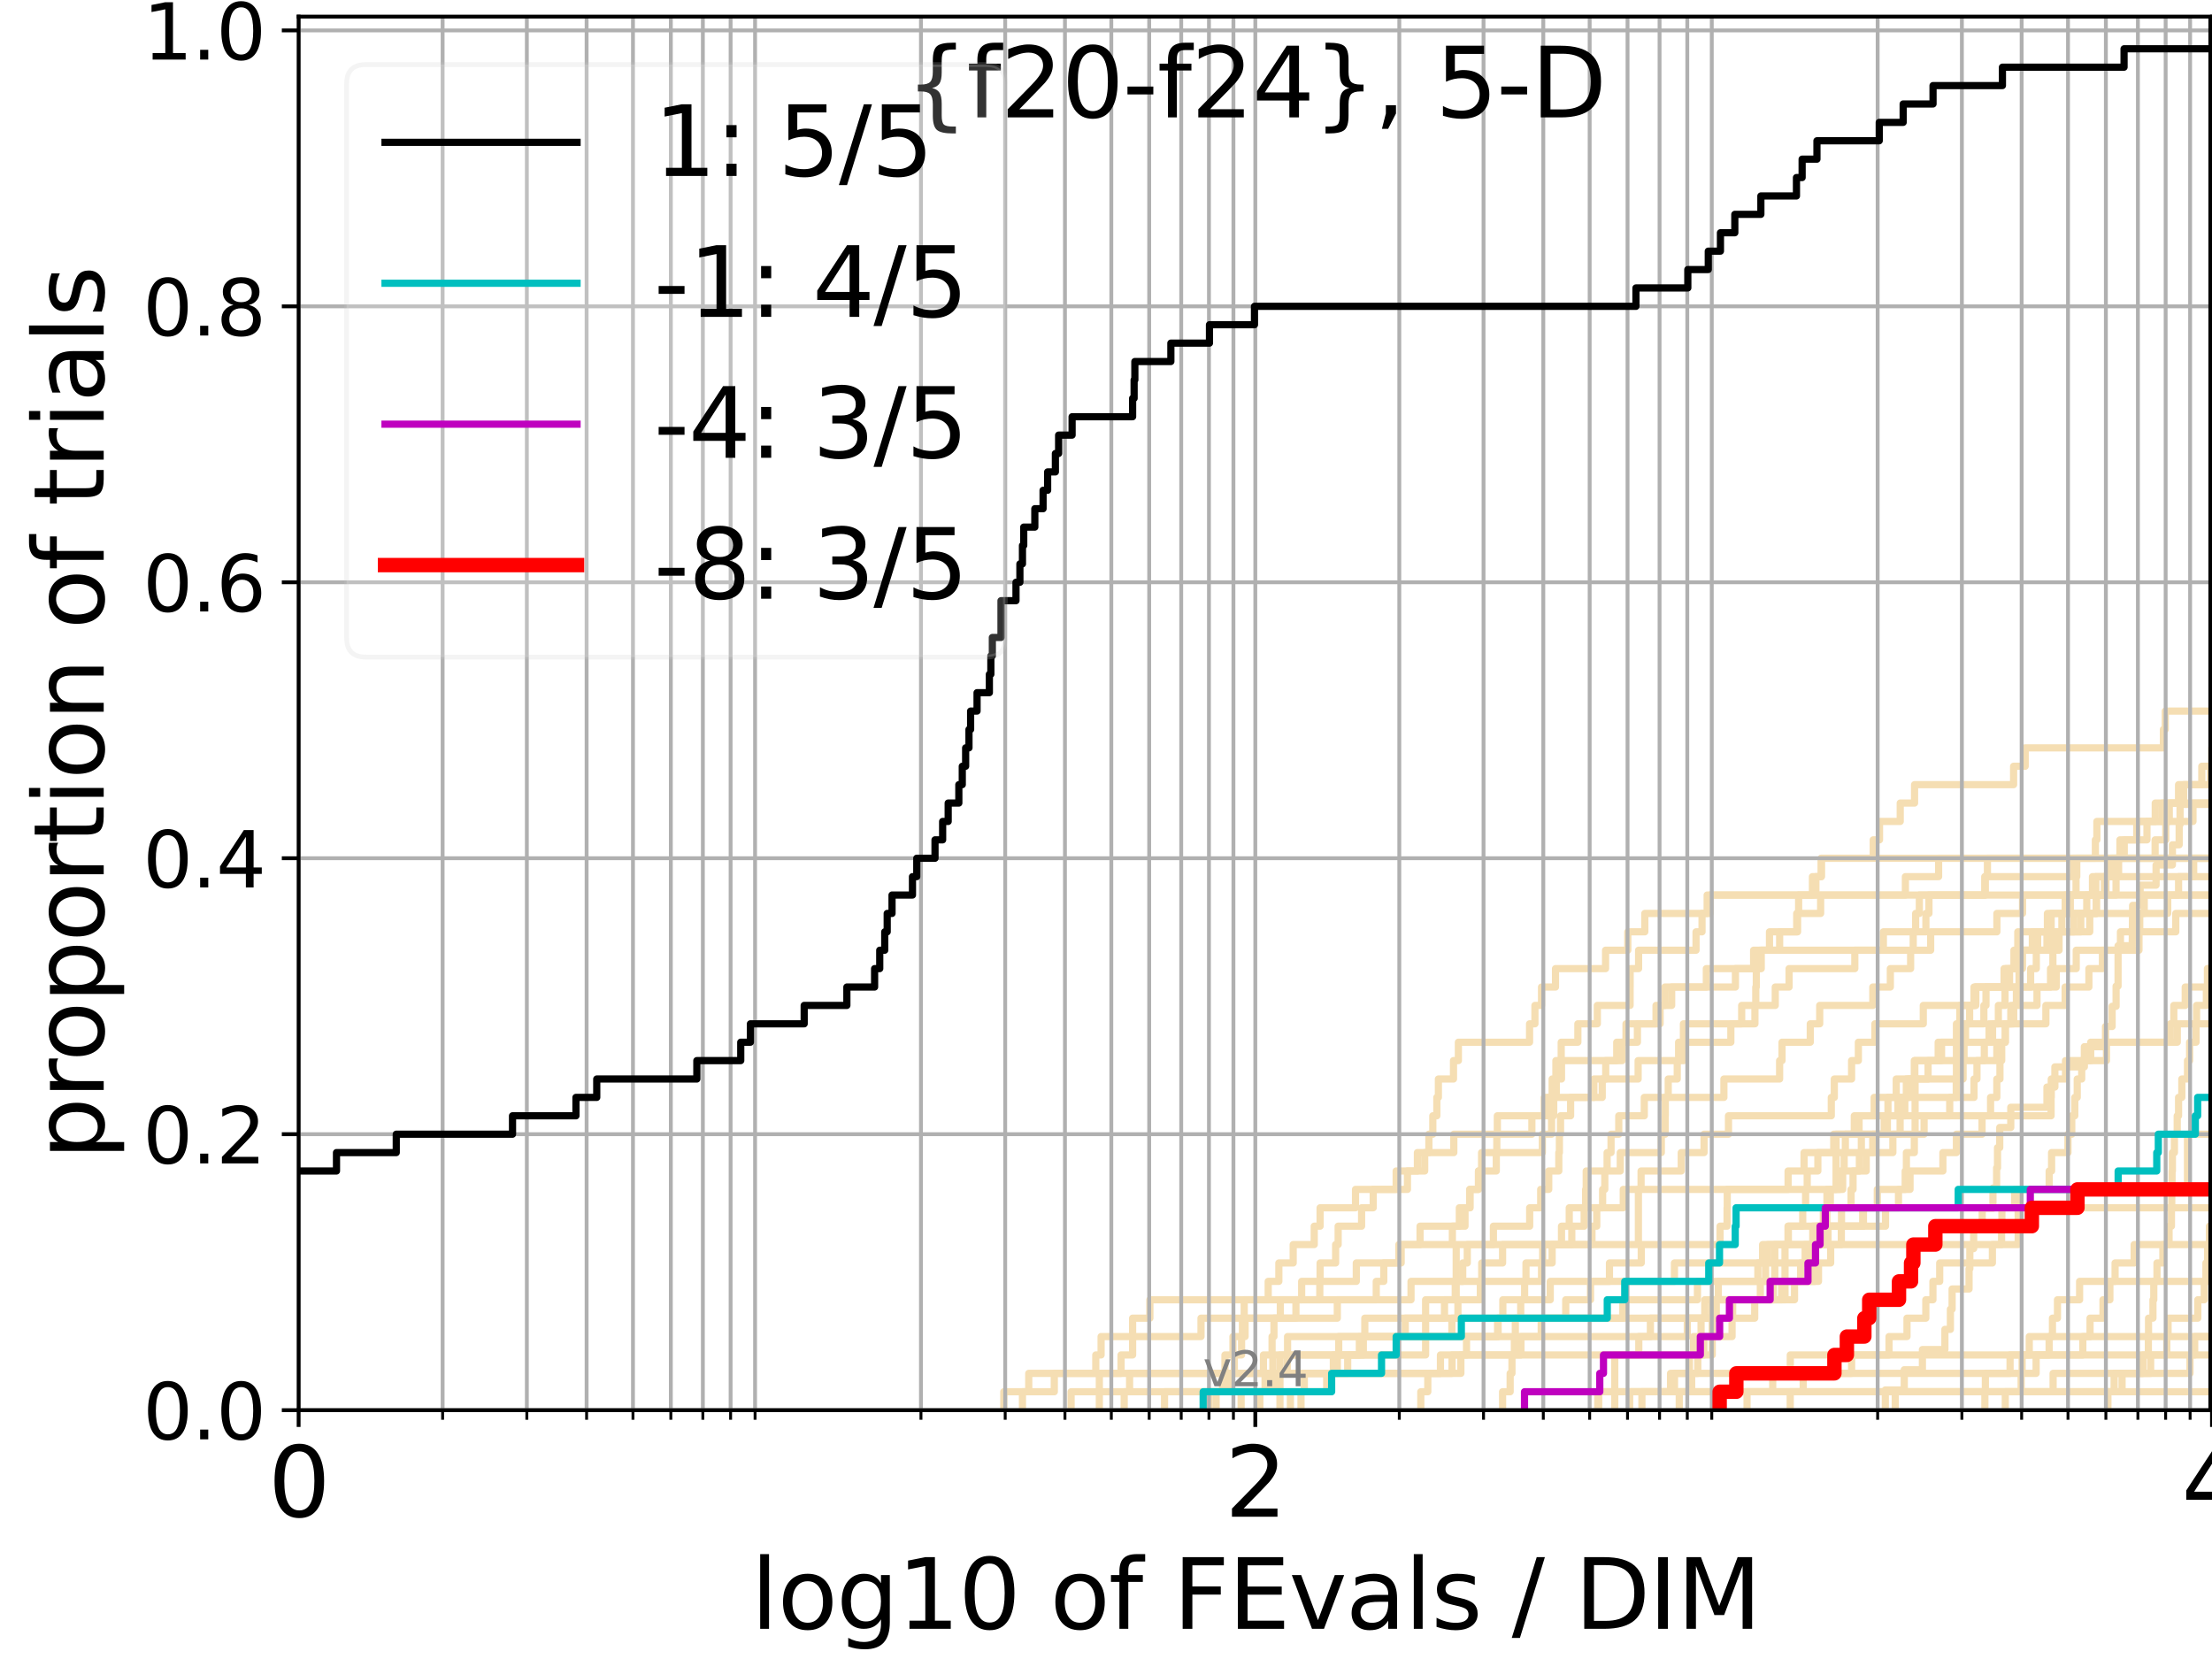 <?xml version="1.0" encoding="utf-8" standalone="no"?>
<!DOCTYPE svg PUBLIC "-//W3C//DTD SVG 1.1//EN"
  "http://www.w3.org/Graphics/SVG/1.1/DTD/svg11.dtd">
<svg height="345.6pt" version="1.1" viewBox="0 0 460.8 345.6" width="460.8pt" xmlns="http://www.w3.org/2000/svg" xmlns:xlink="http://www.w3.org/1999/xlink">
 <defs>
  <style type="text/css">*{stroke-linecap:butt;stroke-linejoin:round;}</style>
 </defs>
 <g id="figure_1">
  <g id="patch_1">
   <path d="M 0 345.6 
L 460.8 345.6 
L 460.8 0 
L 0 0 
z
" style="fill:#ffffff;"/>
  </g>
  <g id="axes_1">
   <g id="patch_2">
    <path d="M 62.208 293.76 
L 460.8 293.76 
L 460.8 3.456 
L 62.208 3.456 
z
" style="fill:#ffffff;"/>
   </g>
   <g id="line2d_1">
    <path clip-path="url(#p4125161175)" d="M 251.847 293.76 
L 251.847 289.928 
L 255.873 289.928 
L 255.873 286.095 
L 257.136 286.095 
L 257.136 282.263 
L 258.642 282.263 
L 258.642 278.43 
L 258.826 278.43 
L 258.826 274.598 
L 259.193 274.598 
L 259.193 270.766 
L 264.189 270.766 
L 264.189 266.933 
L 266.408 266.933 
L 266.408 263.101 
L 269.394 263.101 
L 269.394 259.268 
L 273.78 259.268 
L 273.78 255.436 
L 275.001 255.436 
L 275.001 251.604 
L 282.382 251.604 
L 282.382 247.771 
L 290.847 247.771 
L 290.847 243.939 
L 296.79 243.939 
L 296.79 240.106 
L 297.662 240.106 
L 297.662 236.274 
L 298.48 236.274 
L 298.48 232.442 
L 299.319 232.442 
L 299.319 228.609 
L 299.643 228.609 
L 299.643 224.777 
L 302.789 224.777 
L 302.789 220.944 
L 303.81 220.944 
L 303.81 217.112 
L 318.636 217.112 
L 318.636 213.28 
L 319.754 213.28 
L 319.754 209.447 
L 321.129 209.447 
L 321.129 205.615 
L 324.04 205.615 
L 324.04 201.782 
L 334.47 201.782 
L 334.47 197.95 
L 339.103 197.95 
L 339.103 194.118 
L 342.642 194.118 
L 342.642 190.285 
L 355.63 190.285 
L 355.63 186.453 
L 355.63 186.453 
L 355.63 186.453 
L 460.8 186.453 
" style="fill:none;stroke:#f5deb3;stroke-linecap:square;stroke-width:1.5;"/>
   </g>
   <g id="line2d_2">
    <path clip-path="url(#p4125161175)" d="M 336.383 293.76 
L 336.383 282.263 
L 356.688 282.263 
L 356.688 270.766 
L 371.849 270.766 
L 371.849 259.268 
L 420.426 259.268 
L 420.426 247.771 
L 455.696 247.771 
L 455.696 236.274 
L 455.696 236.274 
L 455.696 236.274 
L 460.8 236.274 
" style="fill:none;stroke:#f5deb3;stroke-linecap:square;stroke-width:1.5;"/>
   </g>
   <g id="line2d_3">
    <path clip-path="url(#p4125161175)" d="M 209.111 293.76 
L 209.111 289.928 
L 214.305 289.928 
L 214.305 286.095 
L 255.178 286.095 
L 255.178 282.263 
L 256.848 282.263 
L 256.848 278.43 
L 259.375 278.43 
L 259.375 274.598 
L 266.716 274.598 
L 266.716 270.766 
L 271.161 270.766 
L 271.161 266.933 
L 275.001 266.933 
L 275.001 263.101 
L 278.236 263.101 
L 278.236 259.268 
L 278.762 259.268 
L 278.762 255.436 
L 283.645 255.436 
L 283.645 251.604 
L 286.067 251.604 
L 286.067 247.771 
L 293.198 247.771 
L 293.198 243.939 
L 295.27 243.939 
L 295.27 240.106 
L 302.855 240.106 
L 302.855 236.274 
L 311.922 236.274 
L 311.922 232.442 
L 321.692 232.442 
L 321.692 228.609 
L 333.775 228.609 
L 333.775 224.777 
L 334.502 224.777 
L 334.502 220.944 
L 336.795 220.944 
L 336.795 217.112 
L 341.102 217.112 
L 341.102 213.28 
L 345.827 213.28 
L 345.827 209.447 
L 346.827 209.447 
L 346.827 205.615 
L 361.523 205.615 
L 361.523 201.782 
L 365.308 201.782 
L 365.308 197.95 
L 398.557 197.95 
L 398.557 194.118 
L 401.199 194.118 
L 401.199 190.285 
L 401.836 190.285 
L 401.836 186.453 
L 413.572 186.453 
L 413.572 182.621 
L 431.915 182.621 
L 431.915 178.788 
L 431.915 178.788 
L 431.915 178.788 
L 460.8 178.788 
" style="fill:none;stroke:#f5deb3;stroke-linecap:square;stroke-width:1.5;"/>
   </g>
   <g id="line2d_4">
    <path clip-path="url(#p4125161175)" d="M 242.594 293.76 
L 242.594 289.928 
L 265.074 289.928 
L 265.074 286.095 
L 265.154 286.095 
L 265.154 282.263 
L 268.225 282.263 
L 268.225 278.43 
L 302.454 278.43 
L 302.454 274.598 
L 303.712 274.598 
L 303.712 270.766 
L 308.379 270.766 
L 308.379 266.933 
L 308.671 266.933 
L 308.671 263.101 
L 313.015 263.101 
L 313.015 259.268 
L 325.287 259.268 
L 325.287 255.436 
L 326.902 255.436 
L 326.902 251.604 
L 330.316 251.604 
L 330.316 247.771 
L 330.439 247.771 
L 330.439 243.939 
L 334.789 243.939 
L 334.789 240.106 
L 335.609 240.106 
L 335.609 236.274 
L 337.218 236.274 
L 337.218 232.442 
L 342.536 232.442 
L 342.536 228.609 
L 359.123 228.609 
L 359.123 224.777 
L 370.726 224.777 
L 370.726 220.944 
L 371.229 220.944 
L 371.229 217.112 
L 377.112 217.112 
L 377.112 213.28 
L 379.078 213.28 
L 379.078 209.447 
L 390.142 209.447 
L 390.142 205.615 
L 393.793 205.615 
L 393.793 201.782 
L 398.018 201.782 
L 398.018 197.95 
L 402.193 197.95 
L 402.193 194.118 
L 415.988 194.118 
L 415.988 190.285 
L 421.33 190.285 
L 421.33 186.453 
L 438.711 186.453 
L 438.711 182.621 
L 439.705 182.621 
L 439.705 178.788 
L 441.619 178.788 
L 441.619 174.956 
L 445.125 174.956 
L 445.125 171.123 
L 451.9 171.123 
L 451.9 167.291 
L 451.9 167.291 
L 451.9 167.291 
L 460.8 167.291 
" style="fill:none;stroke:#f5deb3;stroke-linecap:square;stroke-width:1.5;"/>
   </g>
   <g id="line2d_5">
    <path clip-path="url(#p4125161175)" d="M 363.942 293.76 
L 363.942 289.928 
L 363.942 289.928 
L 363.942 289.928 
L 460.8 289.928 
" style="fill:none;stroke:#f5deb3;stroke-linecap:square;stroke-width:1.5;"/>
   </g>
   <g id="line2d_6"/>
   <g id="line2d_7">
    <path clip-path="url(#p4125161175)" d="M 268.813 293.76 
L 268.813 289.928 
L 276.373 289.928 
L 276.373 286.095 
L 278.587 286.095 
L 278.587 282.263 
L 283.176 282.263 
L 283.176 278.43 
L 292.738 278.43 
L 292.738 274.598 
L 355.135 274.598 
L 355.135 270.766 
L 371.147 270.766 
L 371.147 266.933 
L 375.097 266.933 
L 375.097 263.101 
L 376.046 263.101 
L 376.046 259.268 
L 380.811 259.268 
L 380.811 255.436 
L 392.788 255.436 
L 392.788 251.604 
L 395.49 251.604 
L 395.49 247.771 
L 396.888 247.771 
L 396.888 243.939 
L 397.137 243.939 
L 397.137 240.106 
L 398.793 240.106 
L 398.793 236.274 
L 400.823 236.274 
L 400.823 232.442 
L 406.159 232.442 
L 406.159 228.609 
L 407.526 228.609 
L 407.526 224.777 
L 408.946 224.777 
L 408.946 220.944 
L 415.974 220.944 
L 415.974 217.112 
L 417.744 217.112 
L 417.744 213.28 
L 419.492 213.28 
L 419.492 209.447 
L 424.344 209.447 
L 424.344 205.615 
L 428.355 205.615 
L 428.355 201.782 
L 432.515 201.782 
L 432.515 197.95 
L 445.59 197.95 
L 445.59 194.118 
L 445.745 194.118 
L 445.745 190.285 
L 451.579 190.285 
L 451.579 186.453 
L 461.8 186.453 
" style="fill:none;stroke:#f5deb3;stroke-linecap:square;stroke-width:1.5;"/>
   </g>
   <g id="line2d_8">
    <path clip-path="url(#p4125161175)" d="M 413.485 293.76 
L 413.485 289.928 
L 421.04 289.928 
L 421.04 286.095 
L 424.161 286.095 
L 424.161 282.263 
L 426.87 282.263 
L 426.87 278.43 
L 427.562 278.43 
L 427.562 274.598 
L 428.61 274.598 
L 428.61 270.766 
L 433.22 270.766 
L 433.22 266.933 
L 460.183 266.933 
L 460.183 263.101 
L 460.389 263.101 
L 460.389 259.268 
L 460.41 259.268 
L 460.41 255.436 
L 461.463 255.436 
L 461.463 251.604 
L 461.8 251.604 
" style="fill:none;stroke:#f5deb3;stroke-linecap:square;stroke-width:1.5;"/>
   </g>
   <g id="line2d_9">
    <path clip-path="url(#p4125161175)" d="M 258.549 293.76 
L 258.549 289.928 
L 263.78 289.928 
L 263.78 286.095 
L 277.763 286.095 
L 277.763 282.263 
L 278.878 282.263 
L 278.878 278.43 
L 321.063 278.43 
L 321.063 274.598 
L 326.17 274.598 
L 326.17 270.766 
L 331.328 270.766 
L 331.328 266.933 
L 335.28 266.933 
L 335.28 263.101 
L 341.906 263.101 
L 341.906 259.268 
L 358.317 259.268 
L 358.317 255.436 
L 359.78 255.436 
L 359.78 251.604 
L 359.816 251.604 
L 359.816 247.771 
L 372.493 247.771 
L 372.493 243.939 
L 375.818 243.939 
L 375.818 240.106 
L 387.752 240.106 
L 387.752 236.274 
L 392.521 236.274 
L 392.521 232.442 
L 395.38 232.442 
L 395.38 228.609 
L 397.122 228.609 
L 397.122 224.777 
L 401.653 224.777 
L 401.653 220.944 
L 404.462 220.944 
L 404.462 217.112 
L 408.267 217.112 
L 408.267 213.28 
L 408.27 213.28 
L 408.27 209.447 
L 411.497 209.447 
L 411.497 205.615 
L 417.488 205.615 
L 417.488 201.782 
L 420.404 201.782 
L 420.404 197.95 
L 423.375 197.95 
L 423.375 194.118 
L 427.29 194.118 
L 427.29 190.285 
L 436.737 190.285 
L 436.737 186.453 
L 438.382 186.453 
L 438.382 182.621 
L 439.991 182.621 
L 439.991 178.788 
L 448.949 178.788 
L 448.949 174.956 
L 451.168 174.956 
L 451.168 171.123 
L 456.84 171.123 
L 456.84 167.291 
L 461.8 167.291 
" style="fill:none;stroke:#f5deb3;stroke-linecap:square;stroke-width:1.5;"/>
   </g>
   <g id="line2d_10">
    <path clip-path="url(#p4125161175)" d="M 394.815 293.76 
L 394.815 289.928 
L 413.59 289.928 
L 413.59 286.095 
L 418.732 286.095 
L 418.732 282.263 
L 422.733 282.263 
L 422.733 278.43 
L 435.394 278.43 
L 435.394 274.598 
L 438.09 274.598 
L 438.09 270.766 
L 439.526 270.766 
L 439.526 266.933 
L 440.608 266.933 
L 440.608 263.101 
L 444.587 263.101 
L 444.587 259.268 
L 461.8 259.268 
" style="fill:none;stroke:#f5deb3;stroke-linecap:square;stroke-width:1.5;"/>
   </g>
   <g id="line2d_11">
    <path clip-path="url(#p4125161175)" d="M 332.852 293.76 
L 332.852 289.928 
L 369.287 289.928 
L 369.287 286.095 
L 385.725 286.095 
L 385.725 282.263 
L 393.519 282.263 
L 393.519 278.43 
L 397.261 278.43 
L 397.261 274.598 
L 401.185 274.598 
L 401.185 270.766 
L 402.663 270.766 
L 402.663 266.933 
L 404.076 266.933 
L 404.076 263.101 
L 415.052 263.101 
L 415.052 259.268 
L 416.965 259.268 
L 416.965 255.436 
L 417.031 255.436 
L 417.031 251.604 
L 419.689 251.604 
L 419.689 247.771 
L 426.883 247.771 
L 426.883 243.939 
L 427.382 243.939 
L 427.382 240.106 
L 430.794 240.106 
L 430.794 236.274 
L 431.585 236.274 
L 431.585 232.442 
L 432.218 232.442 
L 432.218 228.609 
L 432.724 228.609 
L 432.724 224.777 
L 433.657 224.777 
L 433.657 220.944 
L 438.819 220.944 
L 438.819 217.112 
L 452.105 217.112 
L 452.105 213.28 
L 452.845 213.28 
L 452.845 209.447 
L 455.223 209.447 
L 455.223 205.615 
L 459.971 205.615 
L 459.971 201.782 
L 461.494 201.782 
L 461.494 197.95 
L 461.8 197.95 
" style="fill:none;stroke:#f5deb3;stroke-linecap:square;stroke-width:1.5;"/>
   </g>
   <g id="line2d_12">
    <path clip-path="url(#p4125161175)" d="M 262.446 293.76 
L 262.446 289.928 
L 266.331 289.928 
L 266.331 286.095 
L 268.15 286.095 
L 268.15 282.263 
L 284.007 282.263 
L 284.007 278.43 
L 284.315 278.43 
L 284.315 274.598 
L 300.915 274.598 
L 300.915 270.766 
L 303.154 270.766 
L 303.154 266.933 
L 304.712 266.933 
L 304.712 263.101 
L 305.659 263.101 
L 305.659 259.268 
L 311.105 259.268 
L 311.105 255.436 
L 318.659 255.436 
L 318.659 251.604 
L 320.954 251.604 
L 320.954 247.771 
L 322.63 247.771 
L 322.63 243.939 
L 324.728 243.939 
L 324.728 240.106 
L 324.849 240.106 
L 324.849 236.274 
L 325.088 236.274 
L 325.088 232.442 
L 327.188 232.442 
L 327.188 228.609 
L 332.029 228.609 
L 332.029 224.777 
L 341.253 224.777 
L 341.253 220.944 
L 350.742 220.944 
L 350.742 217.112 
L 360.568 217.112 
L 360.568 213.28 
L 365.582 213.28 
L 365.582 209.447 
L 369.821 209.447 
L 369.821 205.615 
L 372.699 205.615 
L 372.699 201.782 
L 386.392 201.782 
L 386.392 197.95 
L 392.34 197.95 
L 392.34 194.118 
L 399.065 194.118 
L 399.065 190.285 
L 399.836 190.285 
L 399.836 186.453 
L 413.464 186.453 
L 413.464 182.621 
L 414.019 182.621 
L 414.019 178.788 
L 414.019 178.788 
L 414.019 178.788 
L 460.8 178.788 
" style="fill:none;stroke:#f5deb3;stroke-linecap:square;stroke-width:1.5;"/>
   </g>
   <g id="line2d_13">
    <path clip-path="url(#p4125161175)" d="M 333.035 293.76 
L 333.035 289.928 
L 348.004 289.928 
L 348.004 286.095 
L 353.679 286.095 
L 353.679 282.263 
L 354.966 282.263 
L 354.966 278.43 
L 360.822 278.43 
L 360.822 274.598 
L 365.536 274.598 
L 365.536 270.766 
L 369.416 270.766 
L 369.416 266.933 
L 369.722 266.933 
L 369.722 263.101 
L 369.722 263.101 
L 369.722 259.268 
L 372.473 259.268 
L 372.473 255.436 
L 388.19 255.436 
L 388.19 251.604 
L 388.19 251.604 
L 388.19 251.604 
L 460.8 251.604 
" style="fill:none;stroke:#f5deb3;stroke-linecap:square;stroke-width:1.5;"/>
   </g>
   <g id="line2d_14">
    <path clip-path="url(#p4125161175)" d="M 223.129 293.76 
L 223.129 289.928 
L 235.316 289.928 
L 235.316 286.095 
L 300.071 286.095 
L 300.071 282.263 
L 341.39 282.263 
L 341.39 278.43 
L 351.495 278.43 
L 351.495 274.598 
L 356.592 274.598 
L 356.592 270.766 
L 357.956 270.766 
L 357.956 266.933 
L 366.195 266.933 
L 366.195 263.101 
L 367.185 263.101 
L 367.185 259.268 
L 372.546 259.268 
L 372.546 255.436 
L 375.54 255.436 
L 375.54 251.604 
L 376.138 251.604 
L 376.138 247.771 
L 376.473 247.771 
L 376.473 243.939 
L 378.693 243.939 
L 378.693 240.106 
L 382.003 240.106 
L 382.003 236.274 
L 386.285 236.274 
L 386.285 232.442 
L 390.42 232.442 
L 390.42 228.609 
L 411.223 228.609 
L 411.223 224.777 
L 411.837 224.777 
L 411.837 220.944 
L 413.371 220.944 
L 413.371 217.112 
L 414.357 217.112 
L 414.357 213.28 
L 426.197 213.28 
L 426.197 209.447 
L 430.207 209.447 
L 430.207 205.615 
L 435.155 205.615 
L 435.155 201.782 
L 437.975 201.782 
L 437.975 197.95 
L 441.729 197.95 
L 441.729 194.118 
L 453.256 194.118 
L 453.256 190.285 
L 453.256 190.285 
L 453.256 190.285 
L 460.8 190.285 
" style="fill:none;stroke:#f5deb3;stroke-linecap:square;stroke-width:1.5;"/>
   </g>
   <g id="line2d_15">
    <path clip-path="url(#p4125161175)" style="fill:none;stroke:#f5deb3;stroke-linecap:square;stroke-width:1.5;"/>
   </g>
   <g id="line2d_16">
    <path clip-path="url(#p4125161175)" d="M 339.49 293.76 
L 339.49 289.928 
L 427.698 289.928 
L 427.698 286.095 
L 456.216 286.095 
L 456.216 282.263 
L 457.194 282.263 
L 457.194 278.43 
L 461.8 278.43 
" style="fill:none;stroke:#f5deb3;stroke-linecap:square;stroke-width:1.5;"/>
   </g>
   <g id="line2d_17">
    <path clip-path="url(#p4125161175)" d="M 349.819 293.76 
L 349.819 289.928 
L 352.405 289.928 
L 352.405 286.095 
L 372.95 286.095 
L 372.95 282.263 
L 451.383 282.263 
L 451.383 278.43 
L 461.8 278.43 
" style="fill:none;stroke:#f5deb3;stroke-linecap:square;stroke-width:1.5;"/>
   </g>
   <g id="line2d_18">
    <path clip-path="url(#p4125161175)" d="M 234.192 293.76 
L 234.192 289.928 
L 254.674 289.928 
L 254.674 286.095 
L 263.201 286.095 
L 263.201 282.263 
L 264.995 282.263 
L 264.995 278.43 
L 265.392 278.43 
L 265.392 274.598 
L 278.587 274.598 
L 278.587 270.766 
L 286.7 270.766 
L 286.7 266.933 
L 288.267 266.933 
L 288.267 263.101 
L 291.414 263.101 
L 291.414 259.268 
L 295.822 259.268 
L 295.822 255.436 
L 305.188 255.436 
L 305.188 251.604 
L 306.155 251.604 
L 306.155 247.771 
L 307.997 247.771 
L 307.997 243.939 
L 308.642 243.939 
L 308.642 240.106 
L 321.303 240.106 
L 321.303 236.274 
L 323.216 236.274 
L 323.216 232.442 
L 323.671 232.442 
L 323.671 228.609 
L 324.203 228.609 
L 324.203 224.777 
L 325.287 224.777 
L 325.287 220.944 
L 337.935 220.944 
L 337.935 217.112 
L 338.727 217.112 
L 338.727 213.28 
L 344.981 213.28 
L 344.981 209.447 
L 348.238 209.447 
L 348.238 205.615 
L 355.462 205.615 
L 355.462 201.782 
L 366.602 201.782 
L 366.602 197.95 
L 370.733 197.95 
L 370.733 194.118 
L 374.287 194.118 
L 374.287 190.285 
L 379.272 190.285 
L 379.272 186.453 
L 396.929 186.453 
L 396.929 182.621 
L 403.847 182.621 
L 403.847 178.788 
L 403.847 178.788 
L 403.847 178.788 
L 460.8 178.788 
" style="fill:none;stroke:#f5deb3;stroke-linecap:square;stroke-width:1.5;"/>
   </g>
   <g id="line2d_19">
    <path clip-path="url(#p4125161175)" d="M 392.746 293.76 
L 392.746 289.554 
L 396.694 289.554 
L 396.694 285.347 
L 400.472 285.347 
L 400.472 281.141 
L 405.157 281.141 
L 405.157 276.935 
L 406.303 276.935 
L 406.303 272.729 
L 406.661 272.729 
L 406.661 268.522 
L 410.188 268.522 
L 410.188 264.316 
L 410.352 264.316 
L 410.352 260.11 
L 411.152 260.11 
L 411.152 255.903 
L 412.931 255.903 
L 412.931 251.697 
L 415.169 251.697 
L 415.169 247.491 
L 415.932 247.491 
L 415.932 243.285 
L 416.12 243.285 
L 416.12 239.078 
L 416.584 239.078 
L 416.584 234.872 
L 418.881 234.872 
L 418.881 230.666 
L 426.416 230.666 
L 426.416 226.459 
L 428.068 226.459 
L 428.068 222.253 
L 434.209 222.253 
L 434.209 218.047 
L 438.617 218.047 
L 438.617 213.841 
L 439.995 213.841 
L 439.995 209.634 
L 440.821 209.634 
L 440.821 205.428 
L 441.229 205.428 
L 441.231 197.015 
L 444.181 197.015 
L 444.264 188.603 
L 445.827 188.603 
L 445.827 184.397 
L 449.148 184.397 
L 449.148 180.19 
L 452.547 180.19 
L 452.547 175.984 
L 453.961 175.984 
L 453.961 171.778 
L 454.144 171.778 
L 454.144 167.571 
L 461.8 167.571 
L 461.8 167.571 
" style="fill:none;stroke:#f5deb3;stroke-linecap:square;stroke-width:1.5;"/>
   </g>
   <g id="line2d_20">
    <path clip-path="url(#p4125161175)" d="M 229.013 293.76 
L 229.013 289.928 
L 229.013 289.928 
L 229.013 286.095 
L 233.536 286.095 
L 233.536 282.263 
L 235.945 282.263 
L 235.945 278.43 
L 250.193 278.43 
L 250.193 274.598 
L 269.967 274.598 
L 269.967 270.766 
L 274.938 270.766 
L 274.938 266.933 
L 282.542 266.933 
L 282.542 263.101 
L 291.889 263.101 
L 291.889 259.268 
L 302.555 259.268 
L 302.555 255.436 
L 304.005 255.436 
L 304.005 251.604 
L 306.247 251.604 
L 306.247 247.771 
L 307.997 247.771 
L 307.997 243.939 
L 311.706 243.939 
L 311.706 240.106 
L 311.814 240.106 
L 311.814 236.274 
L 319.119 236.274 
L 319.119 232.442 
L 322.567 232.442 
L 322.567 228.609 
L 323.341 228.609 
L 323.341 224.777 
L 324.122 224.777 
L 324.122 220.944 
L 325.228 220.944 
L 325.228 217.112 
L 328.698 217.112 
L 328.698 213.28 
L 332.752 213.28 
L 332.752 209.447 
L 339.576 209.447 
L 339.576 205.615 
L 339.59 205.615 
L 339.59 201.782 
L 341.349 201.782 
L 341.349 197.95 
L 353.317 197.95 
L 353.317 194.118 
L 354.564 194.118 
L 354.564 190.285 
L 356.225 190.285 
L 356.225 186.453 
L 377.565 186.453 
L 377.565 182.621 
L 379.426 182.621 
L 379.426 178.788 
L 461.8 178.788 
" style="fill:none;stroke:#f5deb3;stroke-linecap:square;stroke-width:1.5;"/>
   </g>
   <g id="line2d_21">
    <path clip-path="url(#p4125161175)" d="M 417.737 293.76 
L 417.737 289.928 
L 440.413 289.928 
L 440.413 286.095 
L 448.02 286.095 
L 448.02 282.263 
L 448.02 282.263 
L 448.02 282.263 
L 460.8 282.263 
" style="fill:none;stroke:#f5deb3;stroke-linecap:square;stroke-width:1.5;"/>
   </g>
   <g id="line2d_22">
    <path clip-path="url(#p4125161175)" d="M 212.997 293.76 
L 212.997 289.928 
L 219.63 289.928 
L 219.63 286.095 
L 228.273 286.095 
L 228.273 282.263 
L 229.378 282.263 
L 229.378 278.43 
L 235.945 278.43 
L 235.945 274.598 
L 239.541 274.598 
L 239.541 270.766 
L 293.941 270.766 
L 293.941 266.933 
L 321.129 266.933 
L 321.129 263.101 
L 323.341 263.101 
L 323.341 259.268 
L 327.433 259.268 
L 327.433 255.436 
L 330.015 255.436 
L 330.015 251.604 
L 338.156 251.604 
L 338.156 247.771 
L 341.865 247.771 
L 341.865 243.939 
L 350.233 243.939 
L 350.233 240.106 
L 354.986 240.106 
L 354.986 236.274 
L 360.074 236.274 
L 360.074 232.442 
L 381.492 232.442 
L 381.492 228.609 
L 382.12 228.609 
L 382.12 224.777 
L 385.72 224.777 
L 385.72 220.944 
L 387.134 220.944 
L 387.134 217.112 
L 390.578 217.112 
L 390.578 213.28 
L 400.657 213.28 
L 400.657 209.447 
L 411.597 209.447 
L 411.597 205.615 
L 418.625 205.615 
L 418.625 201.782 
L 419.539 201.782 
L 419.539 197.95 
L 420.345 197.95 
L 420.345 194.118 
L 435.329 194.118 
L 435.329 190.285 
L 446.681 190.285 
L 446.681 186.453 
L 453.837 186.453 
L 453.837 182.621 
L 461.8 182.621 
" style="fill:none;stroke:#f5deb3;stroke-linecap:square;stroke-width:1.5;"/>
   </g>
   <g id="line2d_23">
    <path clip-path="url(#p4125161175)" d="M 342.041 293.76 
L 342.041 289.928 
L 348.829 289.928 
L 348.829 286.095 
L 351.936 286.095 
L 351.936 282.263 
L 352.774 282.263 
L 352.774 278.43 
L 354.362 278.43 
L 354.362 274.598 
L 357.534 274.598 
L 357.534 270.766 
L 373.831 270.766 
L 373.831 266.933 
L 378.013 266.933 
L 378.013 263.101 
L 378.253 263.101 
L 378.253 259.268 
L 380.023 259.268 
L 380.023 255.436 
L 388.032 255.436 
L 388.032 251.604 
L 391.075 251.604 
L 391.075 247.771 
L 397.896 247.771 
L 397.896 243.939 
L 404.738 243.939 
L 404.738 240.106 
L 407.556 240.106 
L 407.556 236.274 
L 412.897 236.274 
L 412.897 232.442 
L 427.277 232.442 
L 427.277 228.609 
L 427.317 228.609 
L 427.317 224.777 
L 430.284 224.777 
L 430.284 220.944 
L 435.529 220.944 
L 435.529 217.112 
L 453.564 217.112 
L 453.564 213.28 
L 453.564 213.28 
L 453.564 213.28 
L 460.8 213.28 
" style="fill:none;stroke:#f5deb3;stroke-linecap:square;stroke-width:1.5;"/>
   </g>
   <g id="line2d_24">
    <path clip-path="url(#p4125161175)" d="M 295.978 293.76 
L 295.978 289.928 
L 297.436 289.928 
L 297.436 286.095 
L 304.328 286.095 
L 304.328 282.263 
L 305.502 282.263 
L 305.502 278.43 
L 312.084 278.43 
L 312.084 274.598 
L 313.068 274.598 
L 313.068 270.766 
L 322.945 270.766 
L 322.945 266.933 
L 348.817 266.933 
L 348.817 263.101 
L 377.363 263.101 
L 377.363 259.268 
L 378.357 259.268 
L 378.357 255.436 
L 379.832 255.436 
L 379.832 251.604 
L 381.297 251.604 
L 381.297 247.771 
L 383.252 247.771 
L 383.252 243.939 
L 384.172 243.939 
L 384.172 240.106 
L 384.42 240.106 
L 384.42 236.274 
L 387.276 236.274 
L 387.276 232.442 
L 396.808 232.442 
L 396.808 228.609 
L 397.591 228.609 
L 397.591 224.777 
L 398.786 224.777 
L 398.786 220.944 
L 409.144 220.944 
L 409.144 217.112 
L 415.087 217.112 
L 415.087 213.28 
L 416.295 213.28 
L 416.295 209.447 
L 417.683 209.447 
L 417.683 205.615 
L 417.875 205.615 
L 417.875 201.782 
L 420.646 201.782 
L 420.646 197.95 
L 427.674 197.95 
L 427.674 194.118 
L 429.526 194.118 
L 429.526 190.285 
L 430.219 190.285 
L 430.219 186.453 
L 436.601 186.453 
L 436.601 182.621 
L 440.615 182.621 
L 440.615 178.788 
L 442.519 178.788 
L 442.519 174.956 
L 447.251 174.956 
L 447.251 171.123 
L 448.978 171.123 
L 448.978 167.291 
L 453.833 167.291 
L 453.833 163.459 
L 460.493 163.459 
L 460.493 159.626 
L 461.8 159.626 
" style="fill:none;stroke:#f5deb3;stroke-linecap:square;stroke-width:1.5;"/>
   </g>
   <g id="line2d_25">
    <path clip-path="url(#p4125161175)" d="M 439.118 293.76 
L 439.118 289.928 
L 442.067 289.928 
L 442.067 286.095 
L 446.409 286.095 
L 446.409 282.263 
L 447.542 282.263 
L 447.542 278.43 
L 447.577 278.43 
L 447.577 274.598 
L 448.499 274.598 
L 448.499 270.766 
L 448.673 270.766 
L 448.673 266.933 
L 449.339 266.933 
L 449.339 263.101 
L 450.565 263.101 
L 450.565 259.268 
L 451.855 259.268 
L 451.855 255.436 
L 452.35 255.436 
L 452.35 251.604 
L 452.417 251.604 
L 452.417 247.771 
L 452.479 247.771 
L 452.479 243.939 
L 452.551 243.939 
L 452.551 240.106 
L 452.973 240.106 
L 452.973 236.274 
L 453.553 236.274 
L 453.553 232.442 
L 453.835 232.442 
L 453.835 228.609 
L 454.512 228.609 
L 454.512 224.777 
L 455.7 224.777 
L 455.7 220.944 
L 456.137 220.944 
L 456.137 217.112 
L 457.475 217.112 
L 457.475 213.28 
L 457.584 213.28 
L 457.584 209.447 
L 459.627 209.447 
L 459.627 205.615 
L 459.845 205.615 
L 459.845 201.782 
L 461.8 201.782 
" style="fill:none;stroke:#f5deb3;stroke-linecap:square;stroke-width:1.5;"/>
   </g>
   <g id="line2d_26">
    <path clip-path="url(#p4125161175)" d="M 313.015 293.76 
L 313.015 289.928 
L 314.592 289.928 
L 314.592 286.095 
L 314.971 286.095 
L 314.971 282.263 
L 315.471 282.263 
L 315.471 278.43 
L 315.67 278.43 
L 315.67 274.598 
L 316.794 274.598 
L 316.794 270.766 
L 317.606 270.766 
L 317.606 266.933 
L 317.89 266.933 
L 317.89 263.101 
L 321.368 263.101 
L 321.368 259.268 
L 331.637 259.268 
L 331.637 255.436 
L 332.635 255.436 
L 332.635 251.604 
L 333.856 251.604 
L 333.856 247.771 
L 334.309 247.771 
L 334.309 243.939 
L 337.533 243.939 
L 337.533 240.106 
L 346.086 240.106 
L 346.086 236.274 
L 346.887 236.274 
L 346.887 232.442 
L 346.911 232.442 
L 346.911 228.609 
L 347.521 228.609 
L 347.521 224.777 
L 349.4 224.777 
L 349.4 220.944 
L 349.683 220.944 
L 349.683 217.112 
L 350.687 217.112 
L 350.687 213.28 
L 362.824 213.28 
L 362.824 209.447 
L 365.762 209.447 
L 365.762 205.615 
L 365.871 205.615 
L 365.871 201.782 
L 366.898 201.782 
L 366.898 197.95 
L 368.615 197.95 
L 368.615 194.118 
L 374.465 194.118 
L 374.465 190.285 
L 374.687 190.285 
L 374.687 186.453 
L 378.282 186.453 
L 378.282 182.621 
L 379.392 182.621 
L 379.392 178.788 
L 390.231 178.788 
L 390.231 174.956 
L 391.537 174.956 
L 391.537 171.123 
L 395.852 171.123 
L 395.852 167.291 
L 398.84 167.291 
L 398.84 163.459 
L 419.47 163.459 
L 419.47 159.626 
L 421.886 159.626 
L 421.886 155.794 
L 450.676 155.794 
L 450.676 151.961 
L 451.067 151.961 
L 451.067 148.129 
L 461.8 148.129 
" style="fill:none;stroke:#f5deb3;stroke-linecap:square;stroke-width:1.5;"/>
   </g>
   <g id="line2d_27">
    <path clip-path="url(#p4125161175)" d="M 253.336 293.76 
L 253.336 289.928 
L 263.533 289.928 
L 263.533 286.095 
L 302.488 286.095 
L 302.488 282.263 
L 316.842 282.263 
L 316.842 278.43 
L 343.808 278.43 
L 343.808 274.598 
L 360.944 274.598 
L 360.944 270.766 
L 366.708 270.766 
L 366.708 266.933 
L 367.791 266.933 
L 367.791 263.101 
L 368.241 263.101 
L 368.241 259.268 
L 377.63 259.268 
L 377.63 255.436 
L 380.579 255.436 
L 380.579 251.604 
L 380.59 251.604 
L 380.59 247.771 
L 383.866 247.771 
L 383.866 243.939 
L 387.343 243.939 
L 387.343 240.106 
L 390.124 240.106 
L 390.124 236.274 
L 393.17 236.274 
L 393.17 232.442 
L 393.298 232.442 
L 393.298 228.609 
L 395.017 228.609 
L 395.017 224.777 
L 398.895 224.777 
L 398.895 220.944 
L 403.757 220.944 
L 403.757 217.112 
L 409.46 217.112 
L 409.46 213.28 
L 413.277 213.28 
L 413.277 209.447 
L 413.719 209.447 
L 413.719 205.615 
L 427.164 205.615 
L 427.164 201.782 
L 427.655 201.782 
L 427.655 197.95 
L 428.939 197.95 
L 428.939 194.118 
L 432.006 194.118 
L 432.006 190.285 
L 434.71 190.285 
L 434.71 186.453 
L 435.902 186.453 
L 435.902 182.621 
L 441.343 182.621 
L 441.343 178.788 
L 461.8 178.788 
" style="fill:none;stroke:#f5deb3;stroke-linecap:square;stroke-width:1.5;"/>
   </g>
   <g id="line2d_28">
    <path clip-path="url(#p4125161175)" d="M 271.022 293.76 
L 271.022 289.928 
L 271.711 289.928 
L 271.711 286.095 
L 280.748 286.095 
L 280.748 282.263 
L 291.066 282.263 
L 291.066 278.43 
L 311.976 278.43 
L 311.976 274.598 
L 338.068 274.598 
L 338.068 270.766 
L 353.607 270.766 
L 353.607 266.933 
L 378.826 266.933 
L 378.826 263.101 
L 381.362 263.101 
L 381.362 259.268 
L 383.583 259.268 
L 383.583 255.436 
L 383.619 255.436 
L 383.619 251.604 
L 385.612 251.604 
L 385.612 247.771 
L 386.023 247.771 
L 386.023 243.939 
L 388.774 243.939 
L 388.774 240.106 
L 394.319 240.106 
L 394.319 236.274 
L 395.829 236.274 
L 395.829 232.442 
L 414.672 232.442 
L 414.672 228.609 
L 415.974 228.609 
L 415.974 224.777 
L 416.625 224.777 
L 416.625 220.944 
L 416.993 220.944 
L 416.993 217.112 
L 417.73 217.112 
L 417.73 213.28 
L 418.888 213.28 
L 418.888 209.447 
L 420.055 209.447 
L 420.055 205.615 
L 420.604 205.615 
L 420.604 201.782 
L 421.315 201.782 
L 421.315 197.95 
L 426.418 197.95 
L 426.418 194.118 
L 426.514 194.118 
L 426.514 190.285 
L 431.283 190.285 
L 431.283 186.453 
L 432.475 186.453 
L 432.475 182.621 
L 432.628 182.621 
L 432.628 178.788 
L 436.505 178.788 
L 436.505 174.956 
L 436.815 174.956 
L 436.815 171.123 
L 450.453 171.123 
L 450.453 167.291 
L 454.904 167.291 
L 454.904 163.459 
L 458.676 163.459 
L 458.676 159.626 
L 460.753 159.626 
L 460.753 155.794 
L 461.58 155.794 
L 461.58 151.961 
L 461.8 151.961 
" style="fill:none;stroke:#f5deb3;stroke-linecap:square;stroke-width:1.5;"/>
   </g>
   <g id="line2d_29">
    <path clip-path="url(#p4125161175)" d="M 266.64 293.76 
L 266.64 289.928 
L 266.64 289.928 
L 266.64 286.095 
L 266.64 286.095 
L 266.64 282.263 
L 296.981 282.263 
L 296.981 278.43 
L 296.981 278.43 
L 296.981 274.598 
L 296.981 274.598 
L 296.981 270.766 
L 303.352 270.766 
L 303.352 266.933 
L 303.352 266.933 
L 303.352 263.101 
L 303.352 263.101 
L 303.352 259.268 
L 341.308 259.268 
L 341.308 255.436 
L 341.308 255.436 
L 341.308 251.604 
L 341.308 251.604 
L 341.308 247.771 
L 382.487 247.771 
L 382.487 243.939 
L 382.487 243.939 
L 382.487 240.106 
L 382.487 240.106 
L 382.487 236.274 
L 398.949 236.274 
L 398.949 232.442 
L 398.949 232.442 
L 398.949 228.609 
L 398.949 228.609 
L 398.949 224.777 
L 407.562 224.777 
L 407.562 220.944 
L 407.562 220.944 
L 407.562 217.112 
L 407.562 217.112 
L 407.562 213.28 
L 410.313 213.28 
L 410.313 209.447 
L 411.223 209.447 
L 411.223 205.615 
L 423.018 205.615 
L 423.018 201.782 
L 424.199 201.782 
L 424.199 197.95 
L 424.481 197.95 
L 424.481 194.118 
L 433.47 194.118 
L 433.47 190.285 
L 436.69 190.285 
L 436.69 186.453 
L 440.81 186.453 
L 440.81 182.621 
L 456.983 182.621 
L 456.983 178.788 
L 456.983 178.788 
L 456.983 178.788 
L 460.8 178.788 
" style="fill:none;stroke:#f5deb3;stroke-linecap:square;stroke-width:1.5;"/>
   </g>
   <g id="line2d_30">
    <path clip-path="url(#p4125161175)" d="M 372.937 293.76 
L 372.937 289.928 
L 375.639 289.928 
L 375.639 286.095 
L 421.243 286.095 
L 421.243 282.263 
L 433.886 282.263 
L 433.886 278.43 
L 451.648 278.43 
L 451.648 274.598 
L 457.841 274.598 
L 457.841 270.766 
L 459.186 270.766 
L 459.186 266.933 
L 459.536 266.933 
L 459.536 263.101 
L 459.893 263.101 
L 459.893 259.268 
L 460.266 259.268 
L 460.266 255.436 
L 460.266 255.436 
L 460.266 255.436 
L 460.8 255.436 
" style="fill:none;stroke:#f5deb3;stroke-linecap:square;stroke-width:1.5;"/>
   </g>
   <g id="matplotlib.axis_1">
    <g id="xtick_1">
     <g id="line2d_31">
      <path clip-path="url(#p4125161175)" d="M 62.208 293.76 
L 62.208 3.456 
" style="fill:none;stroke:#b0b0b0;stroke-linecap:square;stroke-width:0.8;"/>
     </g>
     <g id="line2d_32">
      <defs>
       <path d="M 0 0 
L 0 3.5 
" id="m513219500f" style="stroke:#000000;stroke-width:0.8;"/>
      </defs>
      <g>
       <use style="stroke:#000000;stroke-width:0.8;" x="62.208" xlink:href="#m513219500f" y="293.76"/>
      </g>
     </g>
     <g id="text_1">
      <!-- 0 -->
      <g transform="translate(55.846 315.957)scale(0.2 -0.2)">
       <defs>
        <path d="M 2034 4250 
Q 1547 4250 1301 3770 
Q 1056 3291 1056 2328 
Q 1056 1369 1301 889 
Q 1547 409 2034 409 
Q 2525 409 2770 889 
Q 3016 1369 3016 2328 
Q 3016 3291 2770 3770 
Q 2525 4250 2034 4250 
z
M 2034 4750 
Q 2819 4750 3233 4129 
Q 3647 3509 3647 2328 
Q 3647 1150 3233 529 
Q 2819 -91 2034 -91 
Q 1250 -91 836 529 
Q 422 1150 422 2328 
Q 422 3509 836 4129 
Q 1250 4750 2034 4750 
z
" id="DejaVuSans-30" transform="scale(0.016)"/>
       </defs>
       <use xlink:href="#DejaVuSans-30"/>
      </g>
     </g>
    </g>
    <g id="xtick_2">
     <g id="line2d_33">
      <path clip-path="url(#p4125161175)" d="M 261.504 293.76 
L 261.504 3.456 
" style="fill:none;stroke:#b0b0b0;stroke-linecap:square;stroke-width:0.8;"/>
     </g>
     <g id="line2d_34">
      <g>
       <use style="stroke:#000000;stroke-width:0.8;" x="261.504" xlink:href="#m513219500f" y="293.76"/>
      </g>
     </g>
     <g id="text_2">
      <!-- 2 -->
      <g transform="translate(255.142 315.957)scale(0.2 -0.2)">
       <defs>
        <path d="M 1228 531 
L 3431 531 
L 3431 0 
L 469 0 
L 469 531 
Q 828 903 1448 1529 
Q 2069 2156 2228 2338 
Q 2531 2678 2651 2914 
Q 2772 3150 2772 3378 
Q 2772 3750 2511 3984 
Q 2250 4219 1831 4219 
Q 1534 4219 1204 4116 
Q 875 4013 500 3803 
L 500 4441 
Q 881 4594 1212 4672 
Q 1544 4750 1819 4750 
Q 2544 4750 2975 4387 
Q 3406 4025 3406 3419 
Q 3406 3131 3298 2873 
Q 3191 2616 2906 2266 
Q 2828 2175 2409 1742 
Q 1991 1309 1228 531 
z
" id="DejaVuSans-32" transform="scale(0.016)"/>
       </defs>
       <use xlink:href="#DejaVuSans-32"/>
      </g>
     </g>
    </g>
    <g id="xtick_3">
     <g id="line2d_35">
      <path clip-path="url(#p4125161175)" d="M 460.8 293.76 
L 460.8 3.456 
" style="fill:none;stroke:#b0b0b0;stroke-linecap:square;stroke-width:0.8;"/>
     </g>
     <g id="line2d_36">
      <g>
       <use style="stroke:#000000;stroke-width:0.8;" x="460.8" xlink:href="#m513219500f" y="293.76"/>
      </g>
     </g>
     <g id="text_3">
      <!-- 4 -->
      <g transform="translate(454.438 315.957)scale(0.2 -0.2)">
       <defs>
        <path d="M 2419 4116 
L 825 1625 
L 2419 1625 
L 2419 4116 
z
M 2253 4666 
L 3047 4666 
L 3047 1625 
L 3713 1625 
L 3713 1100 
L 3047 1100 
L 3047 0 
L 2419 0 
L 2419 1100 
L 313 1100 
L 313 1709 
L 2253 4666 
z
" id="DejaVuSans-34" transform="scale(0.016)"/>
       </defs>
       <use xlink:href="#DejaVuSans-34"/>
      </g>
     </g>
    </g>
    <g id="xtick_4">
     <g id="line2d_37">
      <path clip-path="url(#p4125161175)" d="M 92.205 293.76 
L 92.205 3.456 
" style="fill:none;stroke:#b0b0b0;stroke-linecap:square;stroke-width:0.8;"/>
     </g>
     <g id="line2d_38">
      <defs>
       <path d="M 0 0 
L 0 2 
" id="m1c16a12397" style="stroke:#000000;stroke-width:0.6;"/>
      </defs>
      <g>
       <use style="stroke:#000000;stroke-width:0.6;" x="92.205" xlink:href="#m1c16a12397" y="293.76"/>
      </g>
     </g>
    </g>
    <g id="xtick_5">
     <g id="line2d_39">
      <path clip-path="url(#p4125161175)" d="M 109.752 293.76 
L 109.752 3.456 
" style="fill:none;stroke:#b0b0b0;stroke-linecap:square;stroke-width:0.8;"/>
     </g>
     <g id="line2d_40">
      <g>
       <use style="stroke:#000000;stroke-width:0.6;" x="109.752" xlink:href="#m1c16a12397" y="293.76"/>
      </g>
     </g>
    </g>
    <g id="xtick_6">
     <g id="line2d_41">
      <path clip-path="url(#p4125161175)" d="M 122.202 293.76 
L 122.202 3.456 
" style="fill:none;stroke:#b0b0b0;stroke-linecap:square;stroke-width:0.8;"/>
     </g>
     <g id="line2d_42">
      <g>
       <use style="stroke:#000000;stroke-width:0.6;" x="122.202" xlink:href="#m1c16a12397" y="293.76"/>
      </g>
     </g>
    </g>
    <g id="xtick_7">
     <g id="line2d_43">
      <path clip-path="url(#p4125161175)" d="M 131.859 293.76 
L 131.859 3.456 
" style="fill:none;stroke:#b0b0b0;stroke-linecap:square;stroke-width:0.8;"/>
     </g>
     <g id="line2d_44">
      <g>
       <use style="stroke:#000000;stroke-width:0.6;" x="131.859" xlink:href="#m1c16a12397" y="293.76"/>
      </g>
     </g>
    </g>
    <g id="xtick_8">
     <g id="line2d_45">
      <path clip-path="url(#p4125161175)" d="M 139.749 293.76 
L 139.749 3.456 
" style="fill:none;stroke:#b0b0b0;stroke-linecap:square;stroke-width:0.8;"/>
     </g>
     <g id="line2d_46">
      <g>
       <use style="stroke:#000000;stroke-width:0.6;" x="139.749" xlink:href="#m1c16a12397" y="293.76"/>
      </g>
     </g>
    </g>
    <g id="xtick_9">
     <g id="line2d_47">
      <path clip-path="url(#p4125161175)" d="M 146.42 293.76 
L 146.42 3.456 
" style="fill:none;stroke:#b0b0b0;stroke-linecap:square;stroke-width:0.8;"/>
     </g>
     <g id="line2d_48">
      <g>
       <use style="stroke:#000000;stroke-width:0.6;" x="146.42" xlink:href="#m1c16a12397" y="293.76"/>
      </g>
     </g>
    </g>
    <g id="xtick_10">
     <g id="line2d_49">
      <path clip-path="url(#p4125161175)" d="M 152.199 293.76 
L 152.199 3.456 
" style="fill:none;stroke:#b0b0b0;stroke-linecap:square;stroke-width:0.8;"/>
     </g>
     <g id="line2d_50">
      <g>
       <use style="stroke:#000000;stroke-width:0.6;" x="152.199" xlink:href="#m1c16a12397" y="293.76"/>
      </g>
     </g>
    </g>
    <g id="xtick_11">
     <g id="line2d_51">
      <path clip-path="url(#p4125161175)" d="M 157.296 293.76 
L 157.296 3.456 
" style="fill:none;stroke:#b0b0b0;stroke-linecap:square;stroke-width:0.8;"/>
     </g>
     <g id="line2d_52">
      <g>
       <use style="stroke:#000000;stroke-width:0.6;" x="157.296" xlink:href="#m1c16a12397" y="293.76"/>
      </g>
     </g>
    </g>
    <g id="xtick_12">
     <g id="line2d_53">
      <path clip-path="url(#p4125161175)" d="M 191.853 293.76 
L 191.853 3.456 
" style="fill:none;stroke:#b0b0b0;stroke-linecap:square;stroke-width:0.8;"/>
     </g>
     <g id="line2d_54">
      <g>
       <use style="stroke:#000000;stroke-width:0.6;" x="191.853" xlink:href="#m1c16a12397" y="293.76"/>
      </g>
     </g>
    </g>
    <g id="xtick_13">
     <g id="line2d_55">
      <path clip-path="url(#p4125161175)" d="M 209.4 293.76 
L 209.4 3.456 
" style="fill:none;stroke:#b0b0b0;stroke-linecap:square;stroke-width:0.8;"/>
     </g>
     <g id="line2d_56">
      <g>
       <use style="stroke:#000000;stroke-width:0.6;" x="209.4" xlink:href="#m1c16a12397" y="293.76"/>
      </g>
     </g>
    </g>
    <g id="xtick_14">
     <g id="line2d_57">
      <path clip-path="url(#p4125161175)" d="M 221.85 293.76 
L 221.85 3.456 
" style="fill:none;stroke:#b0b0b0;stroke-linecap:square;stroke-width:0.8;"/>
     </g>
     <g id="line2d_58">
      <g>
       <use style="stroke:#000000;stroke-width:0.6;" x="221.85" xlink:href="#m1c16a12397" y="293.76"/>
      </g>
     </g>
    </g>
    <g id="xtick_15">
     <g id="line2d_59">
      <path clip-path="url(#p4125161175)" d="M 231.507 293.76 
L 231.507 3.456 
" style="fill:none;stroke:#b0b0b0;stroke-linecap:square;stroke-width:0.8;"/>
     </g>
     <g id="line2d_60">
      <g>
       <use style="stroke:#000000;stroke-width:0.6;" x="231.507" xlink:href="#m1c16a12397" y="293.76"/>
      </g>
     </g>
    </g>
    <g id="xtick_16">
     <g id="line2d_61">
      <path clip-path="url(#p4125161175)" d="M 239.397 293.76 
L 239.397 3.456 
" style="fill:none;stroke:#b0b0b0;stroke-linecap:square;stroke-width:0.8;"/>
     </g>
     <g id="line2d_62">
      <g>
       <use style="stroke:#000000;stroke-width:0.6;" x="239.397" xlink:href="#m1c16a12397" y="293.76"/>
      </g>
     </g>
    </g>
    <g id="xtick_17">
     <g id="line2d_63">
      <path clip-path="url(#p4125161175)" d="M 246.068 293.76 
L 246.068 3.456 
" style="fill:none;stroke:#b0b0b0;stroke-linecap:square;stroke-width:0.8;"/>
     </g>
     <g id="line2d_64">
      <g>
       <use style="stroke:#000000;stroke-width:0.6;" x="246.068" xlink:href="#m1c16a12397" y="293.76"/>
      </g>
     </g>
    </g>
    <g id="xtick_18">
     <g id="line2d_65">
      <path clip-path="url(#p4125161175)" d="M 251.847 293.76 
L 251.847 3.456 
" style="fill:none;stroke:#b0b0b0;stroke-linecap:square;stroke-width:0.8;"/>
     </g>
     <g id="line2d_66">
      <g>
       <use style="stroke:#000000;stroke-width:0.6;" x="251.847" xlink:href="#m1c16a12397" y="293.76"/>
      </g>
     </g>
    </g>
    <g id="xtick_19">
     <g id="line2d_67">
      <path clip-path="url(#p4125161175)" d="M 256.944 293.76 
L 256.944 3.456 
" style="fill:none;stroke:#b0b0b0;stroke-linecap:square;stroke-width:0.8;"/>
     </g>
     <g id="line2d_68">
      <g>
       <use style="stroke:#000000;stroke-width:0.6;" x="256.944" xlink:href="#m1c16a12397" y="293.76"/>
      </g>
     </g>
    </g>
    <g id="xtick_20">
     <g id="line2d_69">
      <path clip-path="url(#p4125161175)" d="M 291.501 293.76 
L 291.501 3.456 
" style="fill:none;stroke:#b0b0b0;stroke-linecap:square;stroke-width:0.8;"/>
     </g>
     <g id="line2d_70">
      <g>
       <use style="stroke:#000000;stroke-width:0.6;" x="291.501" xlink:href="#m1c16a12397" y="293.76"/>
      </g>
     </g>
    </g>
    <g id="xtick_21">
     <g id="line2d_71">
      <path clip-path="url(#p4125161175)" d="M 309.048 293.76 
L 309.048 3.456 
" style="fill:none;stroke:#b0b0b0;stroke-linecap:square;stroke-width:0.8;"/>
     </g>
     <g id="line2d_72">
      <g>
       <use style="stroke:#000000;stroke-width:0.6;" x="309.048" xlink:href="#m1c16a12397" y="293.76"/>
      </g>
     </g>
    </g>
    <g id="xtick_22">
     <g id="line2d_73">
      <path clip-path="url(#p4125161175)" d="M 321.498 293.76 
L 321.498 3.456 
" style="fill:none;stroke:#b0b0b0;stroke-linecap:square;stroke-width:0.8;"/>
     </g>
     <g id="line2d_74">
      <g>
       <use style="stroke:#000000;stroke-width:0.6;" x="321.498" xlink:href="#m1c16a12397" y="293.76"/>
      </g>
     </g>
    </g>
    <g id="xtick_23">
     <g id="line2d_75">
      <path clip-path="url(#p4125161175)" d="M 331.155 293.76 
L 331.155 3.456 
" style="fill:none;stroke:#b0b0b0;stroke-linecap:square;stroke-width:0.8;"/>
     </g>
     <g id="line2d_76">
      <g>
       <use style="stroke:#000000;stroke-width:0.6;" x="331.155" xlink:href="#m1c16a12397" y="293.76"/>
      </g>
     </g>
    </g>
    <g id="xtick_24">
     <g id="line2d_77">
      <path clip-path="url(#p4125161175)" d="M 339.045 293.76 
L 339.045 3.456 
" style="fill:none;stroke:#b0b0b0;stroke-linecap:square;stroke-width:0.8;"/>
     </g>
     <g id="line2d_78">
      <g>
       <use style="stroke:#000000;stroke-width:0.6;" x="339.045" xlink:href="#m1c16a12397" y="293.76"/>
      </g>
     </g>
    </g>
    <g id="xtick_25">
     <g id="line2d_79">
      <path clip-path="url(#p4125161175)" d="M 345.716 293.76 
L 345.716 3.456 
" style="fill:none;stroke:#b0b0b0;stroke-linecap:square;stroke-width:0.8;"/>
     </g>
     <g id="line2d_80">
      <g>
       <use style="stroke:#000000;stroke-width:0.6;" x="345.716" xlink:href="#m1c16a12397" y="293.76"/>
      </g>
     </g>
    </g>
    <g id="xtick_26">
     <g id="line2d_81">
      <path clip-path="url(#p4125161175)" d="M 351.495 293.76 
L 351.495 3.456 
" style="fill:none;stroke:#b0b0b0;stroke-linecap:square;stroke-width:0.8;"/>
     </g>
     <g id="line2d_82">
      <g>
       <use style="stroke:#000000;stroke-width:0.6;" x="351.495" xlink:href="#m1c16a12397" y="293.76"/>
      </g>
     </g>
    </g>
    <g id="xtick_27">
     <g id="line2d_83">
      <path clip-path="url(#p4125161175)" d="M 356.592 293.76 
L 356.592 3.456 
" style="fill:none;stroke:#b0b0b0;stroke-linecap:square;stroke-width:0.8;"/>
     </g>
     <g id="line2d_84">
      <g>
       <use style="stroke:#000000;stroke-width:0.6;" x="356.592" xlink:href="#m1c16a12397" y="293.76"/>
      </g>
     </g>
    </g>
    <g id="xtick_28">
     <g id="line2d_85">
      <path clip-path="url(#p4125161175)" d="M 391.149 293.76 
L 391.149 3.456 
" style="fill:none;stroke:#b0b0b0;stroke-linecap:square;stroke-width:0.8;"/>
     </g>
     <g id="line2d_86">
      <g>
       <use style="stroke:#000000;stroke-width:0.6;" x="391.149" xlink:href="#m1c16a12397" y="293.76"/>
      </g>
     </g>
    </g>
    <g id="xtick_29">
     <g id="line2d_87">
      <path clip-path="url(#p4125161175)" d="M 408.696 293.76 
L 408.696 3.456 
" style="fill:none;stroke:#b0b0b0;stroke-linecap:square;stroke-width:0.8;"/>
     </g>
     <g id="line2d_88">
      <g>
       <use style="stroke:#000000;stroke-width:0.6;" x="408.696" xlink:href="#m1c16a12397" y="293.76"/>
      </g>
     </g>
    </g>
    <g id="xtick_30">
     <g id="line2d_89">
      <path clip-path="url(#p4125161175)" d="M 421.146 293.76 
L 421.146 3.456 
" style="fill:none;stroke:#b0b0b0;stroke-linecap:square;stroke-width:0.8;"/>
     </g>
     <g id="line2d_90">
      <g>
       <use style="stroke:#000000;stroke-width:0.6;" x="421.146" xlink:href="#m1c16a12397" y="293.76"/>
      </g>
     </g>
    </g>
    <g id="xtick_31">
     <g id="line2d_91">
      <path clip-path="url(#p4125161175)" d="M 430.803 293.76 
L 430.803 3.456 
" style="fill:none;stroke:#b0b0b0;stroke-linecap:square;stroke-width:0.8;"/>
     </g>
     <g id="line2d_92">
      <g>
       <use style="stroke:#000000;stroke-width:0.6;" x="430.803" xlink:href="#m1c16a12397" y="293.76"/>
      </g>
     </g>
    </g>
    <g id="xtick_32">
     <g id="line2d_93">
      <path clip-path="url(#p4125161175)" d="M 438.693 293.76 
L 438.693 3.456 
" style="fill:none;stroke:#b0b0b0;stroke-linecap:square;stroke-width:0.8;"/>
     </g>
     <g id="line2d_94">
      <g>
       <use style="stroke:#000000;stroke-width:0.6;" x="438.693" xlink:href="#m1c16a12397" y="293.76"/>
      </g>
     </g>
    </g>
    <g id="xtick_33">
     <g id="line2d_95">
      <path clip-path="url(#p4125161175)" d="M 445.364 293.76 
L 445.364 3.456 
" style="fill:none;stroke:#b0b0b0;stroke-linecap:square;stroke-width:0.8;"/>
     </g>
     <g id="line2d_96">
      <g>
       <use style="stroke:#000000;stroke-width:0.6;" x="445.364" xlink:href="#m1c16a12397" y="293.76"/>
      </g>
     </g>
    </g>
    <g id="xtick_34">
     <g id="line2d_97">
      <path clip-path="url(#p4125161175)" d="M 451.143 293.76 
L 451.143 3.456 
" style="fill:none;stroke:#b0b0b0;stroke-linecap:square;stroke-width:0.8;"/>
     </g>
     <g id="line2d_98">
      <g>
       <use style="stroke:#000000;stroke-width:0.6;" x="451.143" xlink:href="#m1c16a12397" y="293.76"/>
      </g>
     </g>
    </g>
    <g id="xtick_35">
     <g id="line2d_99">
      <path clip-path="url(#p4125161175)" d="M 456.24 293.76 
L 456.24 3.456 
" style="fill:none;stroke:#b0b0b0;stroke-linecap:square;stroke-width:0.8;"/>
     </g>
     <g id="line2d_100">
      <g>
       <use style="stroke:#000000;stroke-width:0.6;" x="456.24" xlink:href="#m1c16a12397" y="293.76"/>
      </g>
     </g>
    </g>
    <g id="text_4">
     <!-- log10 of FEvals / DIM -->
     <g transform="translate(156.431 339.313)scale(0.2 -0.2)">
      <defs>
       <path d="M 603 4863 
L 1178 4863 
L 1178 0 
L 603 0 
L 603 4863 
z
" id="DejaVuSans-6c" transform="scale(0.016)"/>
       <path d="M 1959 3097 
Q 1497 3097 1228 2736 
Q 959 2375 959 1747 
Q 959 1119 1226 758 
Q 1494 397 1959 397 
Q 2419 397 2687 759 
Q 2956 1122 2956 1747 
Q 2956 2369 2687 2733 
Q 2419 3097 1959 3097 
z
M 1959 3584 
Q 2709 3584 3137 3096 
Q 3566 2609 3566 1747 
Q 3566 888 3137 398 
Q 2709 -91 1959 -91 
Q 1206 -91 779 398 
Q 353 888 353 1747 
Q 353 2609 779 3096 
Q 1206 3584 1959 3584 
z
" id="DejaVuSans-6f" transform="scale(0.016)"/>
       <path d="M 2906 1791 
Q 2906 2416 2648 2759 
Q 2391 3103 1925 3103 
Q 1463 3103 1205 2759 
Q 947 2416 947 1791 
Q 947 1169 1205 825 
Q 1463 481 1925 481 
Q 2391 481 2648 825 
Q 2906 1169 2906 1791 
z
M 3481 434 
Q 3481 -459 3084 -895 
Q 2688 -1331 1869 -1331 
Q 1566 -1331 1297 -1286 
Q 1028 -1241 775 -1147 
L 775 -588 
Q 1028 -725 1275 -790 
Q 1522 -856 1778 -856 
Q 2344 -856 2625 -561 
Q 2906 -266 2906 331 
L 2906 616 
Q 2728 306 2450 153 
Q 2172 0 1784 0 
Q 1141 0 747 490 
Q 353 981 353 1791 
Q 353 2603 747 3093 
Q 1141 3584 1784 3584 
Q 2172 3584 2450 3431 
Q 2728 3278 2906 2969 
L 2906 3500 
L 3481 3500 
L 3481 434 
z
" id="DejaVuSans-67" transform="scale(0.016)"/>
       <path d="M 794 531 
L 1825 531 
L 1825 4091 
L 703 3866 
L 703 4441 
L 1819 4666 
L 2450 4666 
L 2450 531 
L 3481 531 
L 3481 0 
L 794 0 
L 794 531 
z
" id="DejaVuSans-31" transform="scale(0.016)"/>
       <path id="DejaVuSans-20" transform="scale(0.016)"/>
       <path d="M 2375 4863 
L 2375 4384 
L 1825 4384 
Q 1516 4384 1395 4259 
Q 1275 4134 1275 3809 
L 1275 3500 
L 2222 3500 
L 2222 3053 
L 1275 3053 
L 1275 0 
L 697 0 
L 697 3053 
L 147 3053 
L 147 3500 
L 697 3500 
L 697 3744 
Q 697 4328 969 4595 
Q 1241 4863 1831 4863 
L 2375 4863 
z
" id="DejaVuSans-66" transform="scale(0.016)"/>
       <path d="M 628 4666 
L 3309 4666 
L 3309 4134 
L 1259 4134 
L 1259 2759 
L 3109 2759 
L 3109 2228 
L 1259 2228 
L 1259 0 
L 628 0 
L 628 4666 
z
" id="DejaVuSans-46" transform="scale(0.016)"/>
       <path d="M 628 4666 
L 3578 4666 
L 3578 4134 
L 1259 4134 
L 1259 2753 
L 3481 2753 
L 3481 2222 
L 1259 2222 
L 1259 531 
L 3634 531 
L 3634 0 
L 628 0 
L 628 4666 
z
" id="DejaVuSans-45" transform="scale(0.016)"/>
       <path d="M 191 3500 
L 800 3500 
L 1894 563 
L 2988 3500 
L 3597 3500 
L 2284 0 
L 1503 0 
L 191 3500 
z
" id="DejaVuSans-76" transform="scale(0.016)"/>
       <path d="M 2194 1759 
Q 1497 1759 1228 1600 
Q 959 1441 959 1056 
Q 959 750 1161 570 
Q 1363 391 1709 391 
Q 2188 391 2477 730 
Q 2766 1069 2766 1631 
L 2766 1759 
L 2194 1759 
z
M 3341 1997 
L 3341 0 
L 2766 0 
L 2766 531 
Q 2569 213 2275 61 
Q 1981 -91 1556 -91 
Q 1019 -91 701 211 
Q 384 513 384 1019 
Q 384 1609 779 1909 
Q 1175 2209 1959 2209 
L 2766 2209 
L 2766 2266 
Q 2766 2663 2505 2880 
Q 2244 3097 1772 3097 
Q 1472 3097 1187 3025 
Q 903 2953 641 2809 
L 641 3341 
Q 956 3463 1253 3523 
Q 1550 3584 1831 3584 
Q 2591 3584 2966 3190 
Q 3341 2797 3341 1997 
z
" id="DejaVuSans-61" transform="scale(0.016)"/>
       <path d="M 2834 3397 
L 2834 2853 
Q 2591 2978 2328 3040 
Q 2066 3103 1784 3103 
Q 1356 3103 1142 2972 
Q 928 2841 928 2578 
Q 928 2378 1081 2264 
Q 1234 2150 1697 2047 
L 1894 2003 
Q 2506 1872 2764 1633 
Q 3022 1394 3022 966 
Q 3022 478 2636 193 
Q 2250 -91 1575 -91 
Q 1294 -91 989 -36 
Q 684 19 347 128 
L 347 722 
Q 666 556 975 473 
Q 1284 391 1588 391 
Q 1994 391 2212 530 
Q 2431 669 2431 922 
Q 2431 1156 2273 1281 
Q 2116 1406 1581 1522 
L 1381 1569 
Q 847 1681 609 1914 
Q 372 2147 372 2553 
Q 372 3047 722 3315 
Q 1072 3584 1716 3584 
Q 2034 3584 2315 3537 
Q 2597 3491 2834 3397 
z
" id="DejaVuSans-73" transform="scale(0.016)"/>
       <path d="M 1625 4666 
L 2156 4666 
L 531 -594 
L 0 -594 
L 1625 4666 
z
" id="DejaVuSans-2f" transform="scale(0.016)"/>
       <path d="M 1259 4147 
L 1259 519 
L 2022 519 
Q 2988 519 3436 956 
Q 3884 1394 3884 2338 
Q 3884 3275 3436 3711 
Q 2988 4147 2022 4147 
L 1259 4147 
z
M 628 4666 
L 1925 4666 
Q 3281 4666 3915 4102 
Q 4550 3538 4550 2338 
Q 4550 1131 3912 565 
Q 3275 0 1925 0 
L 628 0 
L 628 4666 
z
" id="DejaVuSans-44" transform="scale(0.016)"/>
       <path d="M 628 4666 
L 1259 4666 
L 1259 0 
L 628 0 
L 628 4666 
z
" id="DejaVuSans-49" transform="scale(0.016)"/>
       <path d="M 628 4666 
L 1569 4666 
L 2759 1491 
L 3956 4666 
L 4897 4666 
L 4897 0 
L 4281 0 
L 4281 4097 
L 3078 897 
L 2444 897 
L 1241 4097 
L 1241 0 
L 628 0 
L 628 4666 
z
" id="DejaVuSans-4d" transform="scale(0.016)"/>
      </defs>
      <use xlink:href="#DejaVuSans-6c"/>
      <use x="27.783" xlink:href="#DejaVuSans-6f"/>
      <use x="88.965" xlink:href="#DejaVuSans-67"/>
      <use x="152.441" xlink:href="#DejaVuSans-31"/>
      <use x="216.064" xlink:href="#DejaVuSans-30"/>
      <use x="279.688" xlink:href="#DejaVuSans-20"/>
      <use x="311.475" xlink:href="#DejaVuSans-6f"/>
      <use x="372.656" xlink:href="#DejaVuSans-66"/>
      <use x="407.861" xlink:href="#DejaVuSans-20"/>
      <use x="439.648" xlink:href="#DejaVuSans-46"/>
      <use x="497.168" xlink:href="#DejaVuSans-45"/>
      <use x="560.352" xlink:href="#DejaVuSans-76"/>
      <use x="619.531" xlink:href="#DejaVuSans-61"/>
      <use x="680.811" xlink:href="#DejaVuSans-6c"/>
      <use x="708.594" xlink:href="#DejaVuSans-73"/>
      <use x="760.693" xlink:href="#DejaVuSans-20"/>
      <use x="792.48" xlink:href="#DejaVuSans-2f"/>
      <use x="826.172" xlink:href="#DejaVuSans-20"/>
      <use x="857.959" xlink:href="#DejaVuSans-44"/>
      <use x="934.961" xlink:href="#DejaVuSans-49"/>
      <use x="964.453" xlink:href="#DejaVuSans-4d"/>
     </g>
    </g>
   </g>
   <g id="matplotlib.axis_2">
    <g id="ytick_1">
     <g id="line2d_101">
      <path clip-path="url(#p4125161175)" d="M 62.208 293.76 
L 460.8 293.76 
" style="fill:none;stroke:#b0b0b0;stroke-linecap:square;stroke-width:0.8;"/>
     </g>
     <g id="line2d_102">
      <defs>
       <path d="M 0 0 
L -3.5 0 
" id="m2bc4657ed3" style="stroke:#000000;stroke-width:0.8;"/>
      </defs>
      <g>
       <use style="stroke:#000000;stroke-width:0.8;" x="62.208" xlink:href="#m2bc4657ed3" y="293.76"/>
      </g>
     </g>
     <g id="text_5">
      <!-- 0.0 -->
      <g transform="translate(29.763 299.839)scale(0.16 -0.16)">
       <defs>
        <path d="M 684 794 
L 1344 794 
L 1344 0 
L 684 0 
L 684 794 
z
" id="DejaVuSans-2e" transform="scale(0.016)"/>
       </defs>
       <use xlink:href="#DejaVuSans-30"/>
       <use x="63.623" xlink:href="#DejaVuSans-2e"/>
       <use x="95.41" xlink:href="#DejaVuSans-30"/>
      </g>
     </g>
    </g>
    <g id="ytick_2">
     <g id="line2d_103">
      <path clip-path="url(#p4125161175)" d="M 62.208 236.274 
L 460.8 236.274 
" style="fill:none;stroke:#b0b0b0;stroke-linecap:square;stroke-width:0.8;"/>
     </g>
     <g id="line2d_104">
      <g>
       <use style="stroke:#000000;stroke-width:0.8;" x="62.208" xlink:href="#m2bc4657ed3" y="236.274"/>
      </g>
     </g>
     <g id="text_6">
      <!-- 0.2 -->
      <g transform="translate(29.763 242.353)scale(0.16 -0.16)">
       <use xlink:href="#DejaVuSans-30"/>
       <use x="63.623" xlink:href="#DejaVuSans-2e"/>
       <use x="95.41" xlink:href="#DejaVuSans-32"/>
      </g>
     </g>
    </g>
    <g id="ytick_3">
     <g id="line2d_105">
      <path clip-path="url(#p4125161175)" d="M 62.208 178.788 
L 460.8 178.788 
" style="fill:none;stroke:#b0b0b0;stroke-linecap:square;stroke-width:0.8;"/>
     </g>
     <g id="line2d_106">
      <g>
       <use style="stroke:#000000;stroke-width:0.8;" x="62.208" xlink:href="#m2bc4657ed3" y="178.788"/>
      </g>
     </g>
     <g id="text_7">
      <!-- 0.4 -->
      <g transform="translate(29.763 184.867)scale(0.16 -0.16)">
       <use xlink:href="#DejaVuSans-30"/>
       <use x="63.623" xlink:href="#DejaVuSans-2e"/>
       <use x="95.41" xlink:href="#DejaVuSans-34"/>
      </g>
     </g>
    </g>
    <g id="ytick_4">
     <g id="line2d_107">
      <path clip-path="url(#p4125161175)" d="M 62.208 121.302 
L 460.8 121.302 
" style="fill:none;stroke:#b0b0b0;stroke-linecap:square;stroke-width:0.8;"/>
     </g>
     <g id="line2d_108">
      <g>
       <use style="stroke:#000000;stroke-width:0.8;" x="62.208" xlink:href="#m2bc4657ed3" y="121.302"/>
      </g>
     </g>
     <g id="text_8">
      <!-- 0.6 -->
      <g transform="translate(29.763 127.381)scale(0.16 -0.16)">
       <defs>
        <path d="M 2113 2584 
Q 1688 2584 1439 2293 
Q 1191 2003 1191 1497 
Q 1191 994 1439 701 
Q 1688 409 2113 409 
Q 2538 409 2786 701 
Q 3034 994 3034 1497 
Q 3034 2003 2786 2293 
Q 2538 2584 2113 2584 
z
M 3366 4563 
L 3366 3988 
Q 3128 4100 2886 4159 
Q 2644 4219 2406 4219 
Q 1781 4219 1451 3797 
Q 1122 3375 1075 2522 
Q 1259 2794 1537 2939 
Q 1816 3084 2150 3084 
Q 2853 3084 3261 2657 
Q 3669 2231 3669 1497 
Q 3669 778 3244 343 
Q 2819 -91 2113 -91 
Q 1303 -91 875 529 
Q 447 1150 447 2328 
Q 447 3434 972 4092 
Q 1497 4750 2381 4750 
Q 2619 4750 2861 4703 
Q 3103 4656 3366 4563 
z
" id="DejaVuSans-36" transform="scale(0.016)"/>
       </defs>
       <use xlink:href="#DejaVuSans-30"/>
       <use x="63.623" xlink:href="#DejaVuSans-2e"/>
       <use x="95.41" xlink:href="#DejaVuSans-36"/>
      </g>
     </g>
    </g>
    <g id="ytick_5">
     <g id="line2d_109">
      <path clip-path="url(#p4125161175)" d="M 62.208 63.816 
L 460.8 63.816 
" style="fill:none;stroke:#b0b0b0;stroke-linecap:square;stroke-width:0.8;"/>
     </g>
     <g id="line2d_110">
      <g>
       <use style="stroke:#000000;stroke-width:0.8;" x="62.208" xlink:href="#m2bc4657ed3" y="63.816"/>
      </g>
     </g>
     <g id="text_9">
      <!-- 0.8 -->
      <g transform="translate(29.763 69.895)scale(0.16 -0.16)">
       <defs>
        <path d="M 2034 2216 
Q 1584 2216 1326 1975 
Q 1069 1734 1069 1313 
Q 1069 891 1326 650 
Q 1584 409 2034 409 
Q 2484 409 2743 651 
Q 3003 894 3003 1313 
Q 3003 1734 2745 1975 
Q 2488 2216 2034 2216 
z
M 1403 2484 
Q 997 2584 770 2862 
Q 544 3141 544 3541 
Q 544 4100 942 4425 
Q 1341 4750 2034 4750 
Q 2731 4750 3128 4425 
Q 3525 4100 3525 3541 
Q 3525 3141 3298 2862 
Q 3072 2584 2669 2484 
Q 3125 2378 3379 2068 
Q 3634 1759 3634 1313 
Q 3634 634 3220 271 
Q 2806 -91 2034 -91 
Q 1263 -91 848 271 
Q 434 634 434 1313 
Q 434 1759 690 2068 
Q 947 2378 1403 2484 
z
M 1172 3481 
Q 1172 3119 1398 2916 
Q 1625 2713 2034 2713 
Q 2441 2713 2670 2916 
Q 2900 3119 2900 3481 
Q 2900 3844 2670 4047 
Q 2441 4250 2034 4250 
Q 1625 4250 1398 4047 
Q 1172 3844 1172 3481 
z
" id="DejaVuSans-38" transform="scale(0.016)"/>
       </defs>
       <use xlink:href="#DejaVuSans-30"/>
       <use x="63.623" xlink:href="#DejaVuSans-2e"/>
       <use x="95.41" xlink:href="#DejaVuSans-38"/>
      </g>
     </g>
    </g>
    <g id="ytick_6">
     <g id="line2d_111">
      <path clip-path="url(#p4125161175)" d="M 62.208 6.33 
L 460.8 6.33 
" style="fill:none;stroke:#b0b0b0;stroke-linecap:square;stroke-width:0.8;"/>
     </g>
     <g id="line2d_112">
      <g>
       <use style="stroke:#000000;stroke-width:0.8;" x="62.208" xlink:href="#m2bc4657ed3" y="6.33"/>
      </g>
     </g>
     <g id="text_10">
      <!-- 1.0 -->
      <g transform="translate(29.763 12.409)scale(0.16 -0.16)">
       <use xlink:href="#DejaVuSans-31"/>
       <use x="63.623" xlink:href="#DejaVuSans-2e"/>
       <use x="95.41" xlink:href="#DejaVuSans-30"/>
      </g>
     </g>
    </g>
    <g id="text_11">
     <!-- proportion of trials -->
     <g transform="translate(21.604 241.614)rotate(-90)scale(0.2 -0.2)">
      <defs>
       <path d="M 1159 525 
L 1159 -1331 
L 581 -1331 
L 581 3500 
L 1159 3500 
L 1159 2969 
Q 1341 3281 1617 3432 
Q 1894 3584 2278 3584 
Q 2916 3584 3314 3078 
Q 3713 2572 3713 1747 
Q 3713 922 3314 415 
Q 2916 -91 2278 -91 
Q 1894 -91 1617 61 
Q 1341 213 1159 525 
z
M 3116 1747 
Q 3116 2381 2855 2742 
Q 2594 3103 2138 3103 
Q 1681 3103 1420 2742 
Q 1159 2381 1159 1747 
Q 1159 1113 1420 752 
Q 1681 391 2138 391 
Q 2594 391 2855 752 
Q 3116 1113 3116 1747 
z
" id="DejaVuSans-70" transform="scale(0.016)"/>
       <path d="M 2631 2963 
Q 2534 3019 2420 3045 
Q 2306 3072 2169 3072 
Q 1681 3072 1420 2755 
Q 1159 2438 1159 1844 
L 1159 0 
L 581 0 
L 581 3500 
L 1159 3500 
L 1159 2956 
Q 1341 3275 1631 3429 
Q 1922 3584 2338 3584 
Q 2397 3584 2469 3576 
Q 2541 3569 2628 3553 
L 2631 2963 
z
" id="DejaVuSans-72" transform="scale(0.016)"/>
       <path d="M 1172 4494 
L 1172 3500 
L 2356 3500 
L 2356 3053 
L 1172 3053 
L 1172 1153 
Q 1172 725 1289 603 
Q 1406 481 1766 481 
L 2356 481 
L 2356 0 
L 1766 0 
Q 1100 0 847 248 
Q 594 497 594 1153 
L 594 3053 
L 172 3053 
L 172 3500 
L 594 3500 
L 594 4494 
L 1172 4494 
z
" id="DejaVuSans-74" transform="scale(0.016)"/>
       <path d="M 603 3500 
L 1178 3500 
L 1178 0 
L 603 0 
L 603 3500 
z
M 603 4863 
L 1178 4863 
L 1178 4134 
L 603 4134 
L 603 4863 
z
" id="DejaVuSans-69" transform="scale(0.016)"/>
       <path d="M 3513 2113 
L 3513 0 
L 2938 0 
L 2938 2094 
Q 2938 2591 2744 2837 
Q 2550 3084 2163 3084 
Q 1697 3084 1428 2787 
Q 1159 2491 1159 1978 
L 1159 0 
L 581 0 
L 581 3500 
L 1159 3500 
L 1159 2956 
Q 1366 3272 1645 3428 
Q 1925 3584 2291 3584 
Q 2894 3584 3203 3211 
Q 3513 2838 3513 2113 
z
" id="DejaVuSans-6e" transform="scale(0.016)"/>
      </defs>
      <use xlink:href="#DejaVuSans-70"/>
      <use x="63.477" xlink:href="#DejaVuSans-72"/>
      <use x="102.34" xlink:href="#DejaVuSans-6f"/>
      <use x="163.521" xlink:href="#DejaVuSans-70"/>
      <use x="226.998" xlink:href="#DejaVuSans-6f"/>
      <use x="288.18" xlink:href="#DejaVuSans-72"/>
      <use x="329.293" xlink:href="#DejaVuSans-74"/>
      <use x="368.502" xlink:href="#DejaVuSans-69"/>
      <use x="396.285" xlink:href="#DejaVuSans-6f"/>
      <use x="457.467" xlink:href="#DejaVuSans-6e"/>
      <use x="520.846" xlink:href="#DejaVuSans-20"/>
      <use x="552.633" xlink:href="#DejaVuSans-6f"/>
      <use x="613.814" xlink:href="#DejaVuSans-66"/>
      <use x="649.02" xlink:href="#DejaVuSans-20"/>
      <use x="680.807" xlink:href="#DejaVuSans-74"/>
      <use x="720.016" xlink:href="#DejaVuSans-72"/>
      <use x="761.129" xlink:href="#DejaVuSans-69"/>
      <use x="788.912" xlink:href="#DejaVuSans-61"/>
      <use x="850.191" xlink:href="#DejaVuSans-6c"/>
      <use x="877.975" xlink:href="#DejaVuSans-73"/>
     </g>
    </g>
   </g>
   <g id="line2d_113">
    <path clip-path="url(#p4125161175)" d="M -1 278.43 
L 22.554 278.43 
L 22.554 266.933 
L 40.101 266.933 
L 40.101 255.436 
L 52.551 255.436 
L 52.551 243.939 
L 70.098 243.939 
L 70.098 240.106 
L 82.548 240.106 
L 82.548 236.274 
L 106.766 236.274 
L 106.766 232.442 
L 119.982 232.442 
L 119.982 228.609 
L 124.314 228.609 
L 124.314 224.777 
L 145.166 224.777 
L 145.166 220.944 
L 154.311 220.944 
L 154.311 217.112 
L 156.324 217.112 
L 156.324 213.28 
L 167.526 213.28 
L 167.526 209.447 
L 176.417 209.447 
L 176.417 205.615 
L 182.196 205.615 
L 182.196 201.782 
L 183.265 201.782 
L 183.265 197.95 
L 184.308 197.95 
L 184.308 194.118 
L 184.82 194.118 
L 184.82 190.285 
L 185.826 190.285 
L 185.826 186.453 
L 190.086 186.453 
L 190.086 182.621 
L 190.979 182.621 
L 190.979 178.788 
L 194.781 178.788 
L 194.781 174.956 
L 196.369 174.956 
L 196.369 171.123 
L 197.523 171.123 
L 197.523 167.291 
L 199.743 167.291 
L 199.743 163.459 
L 200.459 163.459 
L 200.459 159.626 
L 201.162 159.626 
L 201.162 155.794 
L 201.855 155.794 
L 201.855 151.961 
L 202.197 151.961 
L 202.197 148.129 
L 203.539 148.129 
L 203.539 144.297 
L 206.104 144.297 
L 206.104 140.464 
L 206.414 140.464 
L 206.414 136.632 
L 206.722 136.632 
L 206.722 132.799 
L 208.526 132.799 
L 208.526 125.135 
L 211.649 125.135 
L 211.649 121.302 
L 212.463 121.302 
L 212.463 117.47 
L 212.997 117.47 
L 212.997 113.637 
L 213.262 113.637 
L 213.262 109.805 
L 215.574 109.805 
L 215.574 105.973 
L 217.29 105.973 
L 217.29 102.14 
L 218.242 102.14 
L 218.242 98.308 
L 219.857 98.308 
L 219.857 94.475 
L 220.532 94.475 
L 220.532 90.643 
L 223.339 90.643 
L 223.339 86.811 
L 235.945 86.811 
L 235.945 82.978 
L 236.257 82.978 
L 236.257 79.146 
L 236.411 79.146 
L 236.411 75.313 
L 243.914 75.313 
L 243.914 71.481 
L 251.955 71.481 
L 251.955 67.649 
L 261.331 67.649 
L 261.331 63.816 
L 340.798 63.816 
L 340.798 59.984 
L 351.603 59.984 
L 351.603 56.151 
L 355.865 56.151 
L 355.865 52.319 
L 358.401 52.319 
L 358.401 48.487 
L 361.394 48.487 
L 361.394 44.654 
L 366.822 44.654 
L 366.822 40.822 
L 374.236 40.822 
L 374.236 36.989 
L 375.416 36.989 
L 375.416 33.157 
L 378.503 33.157 
L 378.503 29.325 
L 391.481 29.325 
L 391.481 25.492 
L 396.465 25.492 
L 396.465 21.66 
L 402.686 21.66 
L 402.686 17.827 
L 417.143 17.827 
L 417.143 13.995 
L 442.48 13.995 
L 442.48 10.163 
L 442.48 10.163 
L 460.8 10.163 
L 460.8 10.163 
" style="fill:none;stroke:#000000;stroke-linecap:square;stroke-width:1.5;"/>
   </g>
   <g id="line2d_114">
    <path clip-path="url(#p4125161175)" style="fill:none;stroke:#000000;stroke-linecap:square;stroke-width:1.5;"/>
   </g>
   <g id="line2d_115">
    <path clip-path="url(#p4125161175)" d="M 250.64 293.76 
L 250.64 289.928 
L 277.405 289.928 
L 277.405 286.095 
L 287.798 286.095 
L 287.798 282.263 
L 290.847 282.263 
L 290.847 278.43 
L 304.424 278.43 
L 304.424 274.598 
L 334.821 274.598 
L 334.821 270.766 
L 338.464 270.766 
L 338.464 266.933 
L 355.963 266.933 
L 355.963 263.101 
L 358.206 263.101 
L 358.206 259.268 
L 361.48 259.268 
L 361.48 255.436 
L 361.66 255.436 
L 361.66 251.604 
L 407.934 251.604 
L 407.934 247.771 
L 441.249 247.771 
L 441.249 243.939 
L 449.291 243.939 
L 449.291 240.106 
L 449.616 240.106 
L 449.616 236.274 
L 457.329 236.274 
L 457.329 232.442 
L 457.813 232.442 
L 457.813 228.609 
L 457.813 228.609 
L 457.813 228.609 
L 460.8 228.609 
" style="fill:none;stroke:#00bfbf;stroke-linecap:square;stroke-width:1.5;"/>
   </g>
   <g id="line2d_116">
    <path clip-path="url(#p4125161175)" style="fill:none;stroke:#00bfbf;stroke-linecap:square;stroke-width:1.5;"/>
   </g>
   <g id="line2d_117">
    <path clip-path="url(#p4125161175)" d="M 317.583 293.76 
L 317.583 289.928 
L 333.266 289.928 
L 333.266 286.095 
L 334.034 286.095 
L 334.034 282.263 
L 354.21 282.263 
L 354.21 278.43 
L 358.234 278.43 
L 358.234 274.598 
L 360.269 274.598 
L 360.269 270.766 
L 368.753 270.766 
L 368.753 266.933 
L 376.631 266.933 
L 376.631 263.101 
L 378.2 263.101 
L 378.2 259.268 
L 379.153 259.268 
L 379.153 255.436 
L 380.241 255.436 
L 380.241 251.604 
L 422.951 251.604 
L 422.951 247.771 
L 422.951 247.771 
L 422.951 247.771 
L 460.8 247.771 
" style="fill:none;stroke:#bf00bf;stroke-linecap:square;stroke-width:1.5;"/>
   </g>
   <g id="line2d_118">
    <path clip-path="url(#p4125161175)" style="fill:none;stroke:#bf00bf;stroke-linecap:square;stroke-width:1.5;"/>
   </g>
   <g id="line2d_119">
    <path clip-path="url(#p4125161175)" d="M 358.234 293.76 
L 358.234 289.928 
L 361.711 289.928 
L 361.711 286.095 
L 382.142 286.095 
L 382.142 282.263 
L 384.738 282.263 
L 384.738 278.43 
L 388.379 278.43 
L 388.379 274.598 
L 389.396 274.598 
L 389.396 270.766 
L 395.595 270.766 
L 395.595 266.933 
L 398.106 266.933 
L 398.106 263.101 
L 398.59 263.101 
L 398.59 259.268 
L 403.167 259.268 
L 403.167 255.436 
L 423.272 255.436 
L 423.272 251.604 
L 432.771 251.604 
L 432.771 247.771 
L 432.771 247.771 
L 432.771 247.771 
L 460.8 247.771 
" style="fill:none;stroke:#ff0000;stroke-linecap:square;stroke-width:3;"/>
   </g>
   <g id="line2d_120">
    <path clip-path="url(#p4125161175)" style="fill:none;stroke:#ff0000;stroke-linecap:square;stroke-width:3;"/>
   </g>
   <g id="line2d_121">
    <path clip-path="url(#p4125161175)" d="M 460.8 293.76 
L 460.8 3.456 
" style="fill:none;stroke:#000000;stroke-linecap:square;stroke-width:1.5;"/>
   </g>
   <g id="patch_3">
    <path d="M 62.208 293.76 
L 62.208 3.456 
" style="fill:none;stroke:#000000;stroke-linecap:square;stroke-linejoin:miter;stroke-width:0.8;"/>
   </g>
   <g id="patch_4">
    <path d="M 460.8 293.76 
L 460.8 3.456 
" style="fill:none;stroke:#000000;stroke-linecap:square;stroke-linejoin:miter;stroke-width:0.8;"/>
   </g>
   <g id="patch_5">
    <path d="M 62.208 293.76 
L 460.8 293.76 
" style="fill:none;stroke:#000000;stroke-linecap:square;stroke-linejoin:miter;stroke-width:0.8;"/>
   </g>
   <g id="patch_6">
    <path d="M 62.208 3.456 
L 460.8 3.456 
" style="fill:none;stroke:#000000;stroke-linecap:square;stroke-linejoin:miter;stroke-width:0.8;"/>
   </g>
   <g id="text_12">
    <!-- {f20-f24}, 5-D -->
    <g transform="translate(188.654 24.459)scale(0.2 -0.2)">
     <defs>
      <path d="M 3272 -594 
L 3272 -1044 
L 3078 -1044 
Q 2300 -1044 2036 -812 
Q 1772 -581 1772 109 
L 1772 856 
Q 1772 1328 1603 1509 
Q 1434 1691 991 1691 
L 800 1691 
L 800 2138 
L 991 2138 
Q 1438 2138 1605 2317 
Q 1772 2497 1772 2963 
L 1772 3713 
Q 1772 4403 2036 4633 
Q 2300 4863 3078 4863 
L 3272 4863 
L 3272 4416 
L 3059 4416 
Q 2619 4416 2484 4278 
Q 2350 4141 2350 3700 
L 2350 2925 
Q 2350 2434 2208 2212 
Q 2066 1991 1722 1913 
Q 2069 1828 2209 1606 
Q 2350 1384 2350 897 
L 2350 122 
Q 2350 -319 2484 -456 
Q 2619 -594 3059 -594 
L 3272 -594 
z
" id="DejaVuSans-7b" transform="scale(0.016)"/>
      <path d="M 313 2009 
L 1997 2009 
L 1997 1497 
L 313 1497 
L 313 2009 
z
" id="DejaVuSans-2d" transform="scale(0.016)"/>
      <path d="M 800 -594 
L 1019 -594 
Q 1456 -594 1589 -459 
Q 1722 -325 1722 122 
L 1722 897 
Q 1722 1384 1862 1606 
Q 2003 1828 2350 1913 
Q 2003 1991 1862 2212 
Q 1722 2434 1722 2925 
L 1722 3700 
Q 1722 4144 1589 4280 
Q 1456 4416 1019 4416 
L 800 4416 
L 800 4863 
L 997 4863 
Q 1775 4863 2036 4633 
Q 2297 4403 2297 3713 
L 2297 2963 
Q 2297 2497 2465 2317 
Q 2634 2138 3078 2138 
L 3272 2138 
L 3272 1691 
L 3078 1691 
Q 2634 1691 2465 1509 
Q 2297 1328 2297 856 
L 2297 109 
Q 2297 -581 2036 -812 
Q 1775 -1044 997 -1044 
L 800 -1044 
L 800 -594 
z
" id="DejaVuSans-7d" transform="scale(0.016)"/>
      <path d="M 750 794 
L 1409 794 
L 1409 256 
L 897 -744 
L 494 -744 
L 750 256 
L 750 794 
z
" id="DejaVuSans-2c" transform="scale(0.016)"/>
      <path d="M 691 4666 
L 3169 4666 
L 3169 4134 
L 1269 4134 
L 1269 2991 
Q 1406 3038 1543 3061 
Q 1681 3084 1819 3084 
Q 2600 3084 3056 2656 
Q 3513 2228 3513 1497 
Q 3513 744 3044 326 
Q 2575 -91 1722 -91 
Q 1428 -91 1123 -41 
Q 819 9 494 109 
L 494 744 
Q 775 591 1075 516 
Q 1375 441 1709 441 
Q 2250 441 2565 725 
Q 2881 1009 2881 1497 
Q 2881 1984 2565 2268 
Q 2250 2553 1709 2553 
Q 1456 2553 1204 2497 
Q 953 2441 691 2322 
L 691 4666 
z
" id="DejaVuSans-35" transform="scale(0.016)"/>
     </defs>
     <use xlink:href="#DejaVuSans-7b"/>
     <use x="63.623" xlink:href="#DejaVuSans-66"/>
     <use x="98.828" xlink:href="#DejaVuSans-32"/>
     <use x="162.451" xlink:href="#DejaVuSans-30"/>
     <use x="226.074" xlink:href="#DejaVuSans-2d"/>
     <use x="262.158" xlink:href="#DejaVuSans-66"/>
     <use x="297.363" xlink:href="#DejaVuSans-32"/>
     <use x="360.986" xlink:href="#DejaVuSans-34"/>
     <use x="424.609" xlink:href="#DejaVuSans-7d"/>
     <use x="488.232" xlink:href="#DejaVuSans-2c"/>
     <use x="520.02" xlink:href="#DejaVuSans-20"/>
     <use x="551.807" xlink:href="#DejaVuSans-35"/>
     <use x="615.43" xlink:href="#DejaVuSans-2d"/>
     <use x="651.514" xlink:href="#DejaVuSans-44"/>
    </g>
   </g>
   <g id="text_13">
    <!-- absolute targets -->
    <g transform="translate(62.208 609.741)scale(0.14 -0.14)">
     <defs>
      <path d="M 3116 1747 
Q 3116 2381 2855 2742 
Q 2594 3103 2138 3103 
Q 1681 3103 1420 2742 
Q 1159 2381 1159 1747 
Q 1159 1113 1420 752 
Q 1681 391 2138 391 
Q 2594 391 2855 752 
Q 3116 1113 3116 1747 
z
M 1159 2969 
Q 1341 3281 1617 3432 
Q 1894 3584 2278 3584 
Q 2916 3584 3314 3078 
Q 3713 2572 3713 1747 
Q 3713 922 3314 415 
Q 2916 -91 2278 -91 
Q 1894 -91 1617 61 
Q 1341 213 1159 525 
L 1159 0 
L 581 0 
L 581 4863 
L 1159 4863 
L 1159 2969 
z
" id="DejaVuSans-62" transform="scale(0.016)"/>
      <path d="M 544 1381 
L 544 3500 
L 1119 3500 
L 1119 1403 
Q 1119 906 1312 657 
Q 1506 409 1894 409 
Q 2359 409 2629 706 
Q 2900 1003 2900 1516 
L 2900 3500 
L 3475 3500 
L 3475 0 
L 2900 0 
L 2900 538 
Q 2691 219 2414 64 
Q 2138 -91 1772 -91 
Q 1169 -91 856 284 
Q 544 659 544 1381 
z
M 1991 3584 
L 1991 3584 
z
" id="DejaVuSans-75" transform="scale(0.016)"/>
      <path d="M 3597 1894 
L 3597 1613 
L 953 1613 
Q 991 1019 1311 708 
Q 1631 397 2203 397 
Q 2534 397 2845 478 
Q 3156 559 3463 722 
L 3463 178 
Q 3153 47 2828 -22 
Q 2503 -91 2169 -91 
Q 1331 -91 842 396 
Q 353 884 353 1716 
Q 353 2575 817 3079 
Q 1281 3584 2069 3584 
Q 2775 3584 3186 3129 
Q 3597 2675 3597 1894 
z
M 3022 2063 
Q 3016 2534 2758 2815 
Q 2500 3097 2075 3097 
Q 1594 3097 1305 2825 
Q 1016 2553 972 2059 
L 3022 2063 
z
" id="DejaVuSans-65" transform="scale(0.016)"/>
     </defs>
     <use xlink:href="#DejaVuSans-61"/>
     <use x="61.279" xlink:href="#DejaVuSans-62"/>
     <use x="124.756" xlink:href="#DejaVuSans-73"/>
     <use x="176.855" xlink:href="#DejaVuSans-6f"/>
     <use x="238.037" xlink:href="#DejaVuSans-6c"/>
     <use x="265.82" xlink:href="#DejaVuSans-75"/>
     <use x="329.199" xlink:href="#DejaVuSans-74"/>
     <use x="368.408" xlink:href="#DejaVuSans-65"/>
     <use x="429.932" xlink:href="#DejaVuSans-20"/>
     <use x="461.719" xlink:href="#DejaVuSans-74"/>
     <use x="500.928" xlink:href="#DejaVuSans-61"/>
     <use x="562.207" xlink:href="#DejaVuSans-72"/>
     <use x="601.57" xlink:href="#DejaVuSans-67"/>
     <use x="665.047" xlink:href="#DejaVuSans-65"/>
     <use x="726.57" xlink:href="#DejaVuSans-74"/>
     <use x="765.779" xlink:href="#DejaVuSans-73"/>
    </g>
   </g>
   <g id="text_14">
    <!-- v2.4 -->
    <g style="fill:#808080;" transform="translate(250.593 288.777)scale(0.1 -0.1)">
     <use xlink:href="#DejaVuSans-76"/>
     <use x="59.18" xlink:href="#DejaVuSans-32"/>
     <use x="122.803" xlink:href="#DejaVuSans-2e"/>
     <use x="154.59" xlink:href="#DejaVuSans-34"/>
    </g>
   </g>
   <g id="legend_1">
    <g id="patch_7">
     <path d="M 76.208 136.881 
L 205.43 136.881 
Q 209.43 136.881 209.43 132.881 
L 209.43 17.456 
Q 209.43 13.456 205.43 13.456 
L 76.208 13.456 
Q 72.208 13.456 72.208 17.456 
L 72.208 132.881 
Q 72.208 136.881 76.208 136.881 
z
" style="fill:#ffffff;opacity:0.2;stroke:#cccccc;stroke-linejoin:miter;"/>
    </g>
    <g id="line2d_122">
     <path d="M 80.208 29.653 
L 120.208 29.653 
" style="fill:none;stroke:#000000;stroke-linecap:square;stroke-width:1.5;"/>
    </g>
    <g id="line2d_123"/>
    <g id="text_15">
     <!-- 1: 5/5 -->
     <g transform="translate(136.208 36.653)scale(0.2 -0.2)">
      <defs>
       <path d="M 750 794 
L 1409 794 
L 1409 0 
L 750 0 
L 750 794 
z
M 750 3309 
L 1409 3309 
L 1409 2516 
L 750 2516 
L 750 3309 
z
" id="DejaVuSans-3a" transform="scale(0.016)"/>
      </defs>
      <use xlink:href="#DejaVuSans-31"/>
      <use x="63.623" xlink:href="#DejaVuSans-3a"/>
      <use x="97.314" xlink:href="#DejaVuSans-20"/>
      <use x="129.102" xlink:href="#DejaVuSans-35"/>
      <use x="192.725" xlink:href="#DejaVuSans-2f"/>
      <use x="226.416" xlink:href="#DejaVuSans-35"/>
     </g>
    </g>
    <g id="line2d_124">
     <path d="M 80.208 59.009 
L 120.208 59.009 
" style="fill:none;stroke:#00bfbf;stroke-linecap:square;stroke-width:1.5;"/>
    </g>
    <g id="line2d_125"/>
    <g id="text_16">
     <!-- -1: 4/5 -->
     <g transform="translate(136.208 66.009)scale(0.2 -0.2)">
      <use xlink:href="#DejaVuSans-2d"/>
      <use x="36.084" xlink:href="#DejaVuSans-31"/>
      <use x="99.707" xlink:href="#DejaVuSans-3a"/>
      <use x="133.398" xlink:href="#DejaVuSans-20"/>
      <use x="165.186" xlink:href="#DejaVuSans-34"/>
      <use x="228.809" xlink:href="#DejaVuSans-2f"/>
      <use x="262.5" xlink:href="#DejaVuSans-35"/>
     </g>
    </g>
    <g id="line2d_126">
     <path d="M 80.208 88.365 
L 120.208 88.365 
" style="fill:none;stroke:#bf00bf;stroke-linecap:square;stroke-width:1.5;"/>
    </g>
    <g id="line2d_127"/>
    <g id="text_17">
     <!-- -4: 3/5 -->
     <g transform="translate(136.208 95.365)scale(0.2 -0.2)">
      <defs>
       <path d="M 2597 2516 
Q 3050 2419 3304 2112 
Q 3559 1806 3559 1356 
Q 3559 666 3084 287 
Q 2609 -91 1734 -91 
Q 1441 -91 1130 -33 
Q 819 25 488 141 
L 488 750 
Q 750 597 1062 519 
Q 1375 441 1716 441 
Q 2309 441 2620 675 
Q 2931 909 2931 1356 
Q 2931 1769 2642 2001 
Q 2353 2234 1838 2234 
L 1294 2234 
L 1294 2753 
L 1863 2753 
Q 2328 2753 2575 2939 
Q 2822 3125 2822 3475 
Q 2822 3834 2567 4026 
Q 2313 4219 1838 4219 
Q 1578 4219 1281 4162 
Q 984 4106 628 3988 
L 628 4550 
Q 988 4650 1302 4700 
Q 1616 4750 1894 4750 
Q 2613 4750 3031 4423 
Q 3450 4097 3450 3541 
Q 3450 3153 3228 2886 
Q 3006 2619 2597 2516 
z
" id="DejaVuSans-33" transform="scale(0.016)"/>
      </defs>
      <use xlink:href="#DejaVuSans-2d"/>
      <use x="36.084" xlink:href="#DejaVuSans-34"/>
      <use x="99.707" xlink:href="#DejaVuSans-3a"/>
      <use x="133.398" xlink:href="#DejaVuSans-20"/>
      <use x="165.186" xlink:href="#DejaVuSans-33"/>
      <use x="228.809" xlink:href="#DejaVuSans-2f"/>
      <use x="262.5" xlink:href="#DejaVuSans-35"/>
     </g>
    </g>
    <g id="line2d_128">
     <path d="M 80.208 117.722 
L 120.208 117.722 
" style="fill:none;stroke:#ff0000;stroke-linecap:square;stroke-width:3;"/>
    </g>
    <g id="line2d_129"/>
    <g id="text_18">
     <!-- -8: 3/5 -->
     <g transform="translate(136.208 124.722)scale(0.2 -0.2)">
      <use xlink:href="#DejaVuSans-2d"/>
      <use x="36.084" xlink:href="#DejaVuSans-38"/>
      <use x="99.707" xlink:href="#DejaVuSans-3a"/>
      <use x="133.398" xlink:href="#DejaVuSans-20"/>
      <use x="165.186" xlink:href="#DejaVuSans-33"/>
      <use x="228.809" xlink:href="#DejaVuSans-2f"/>
      <use x="262.5" xlink:href="#DejaVuSans-35"/>
     </g>
    </g>
   </g>
  </g>
 </g>
 <defs>
  <clipPath id="p4125161175">
   <rect height="290.304" width="398.592" x="62.208" y="3.456"/>
  </clipPath>
 </defs>
</svg>
